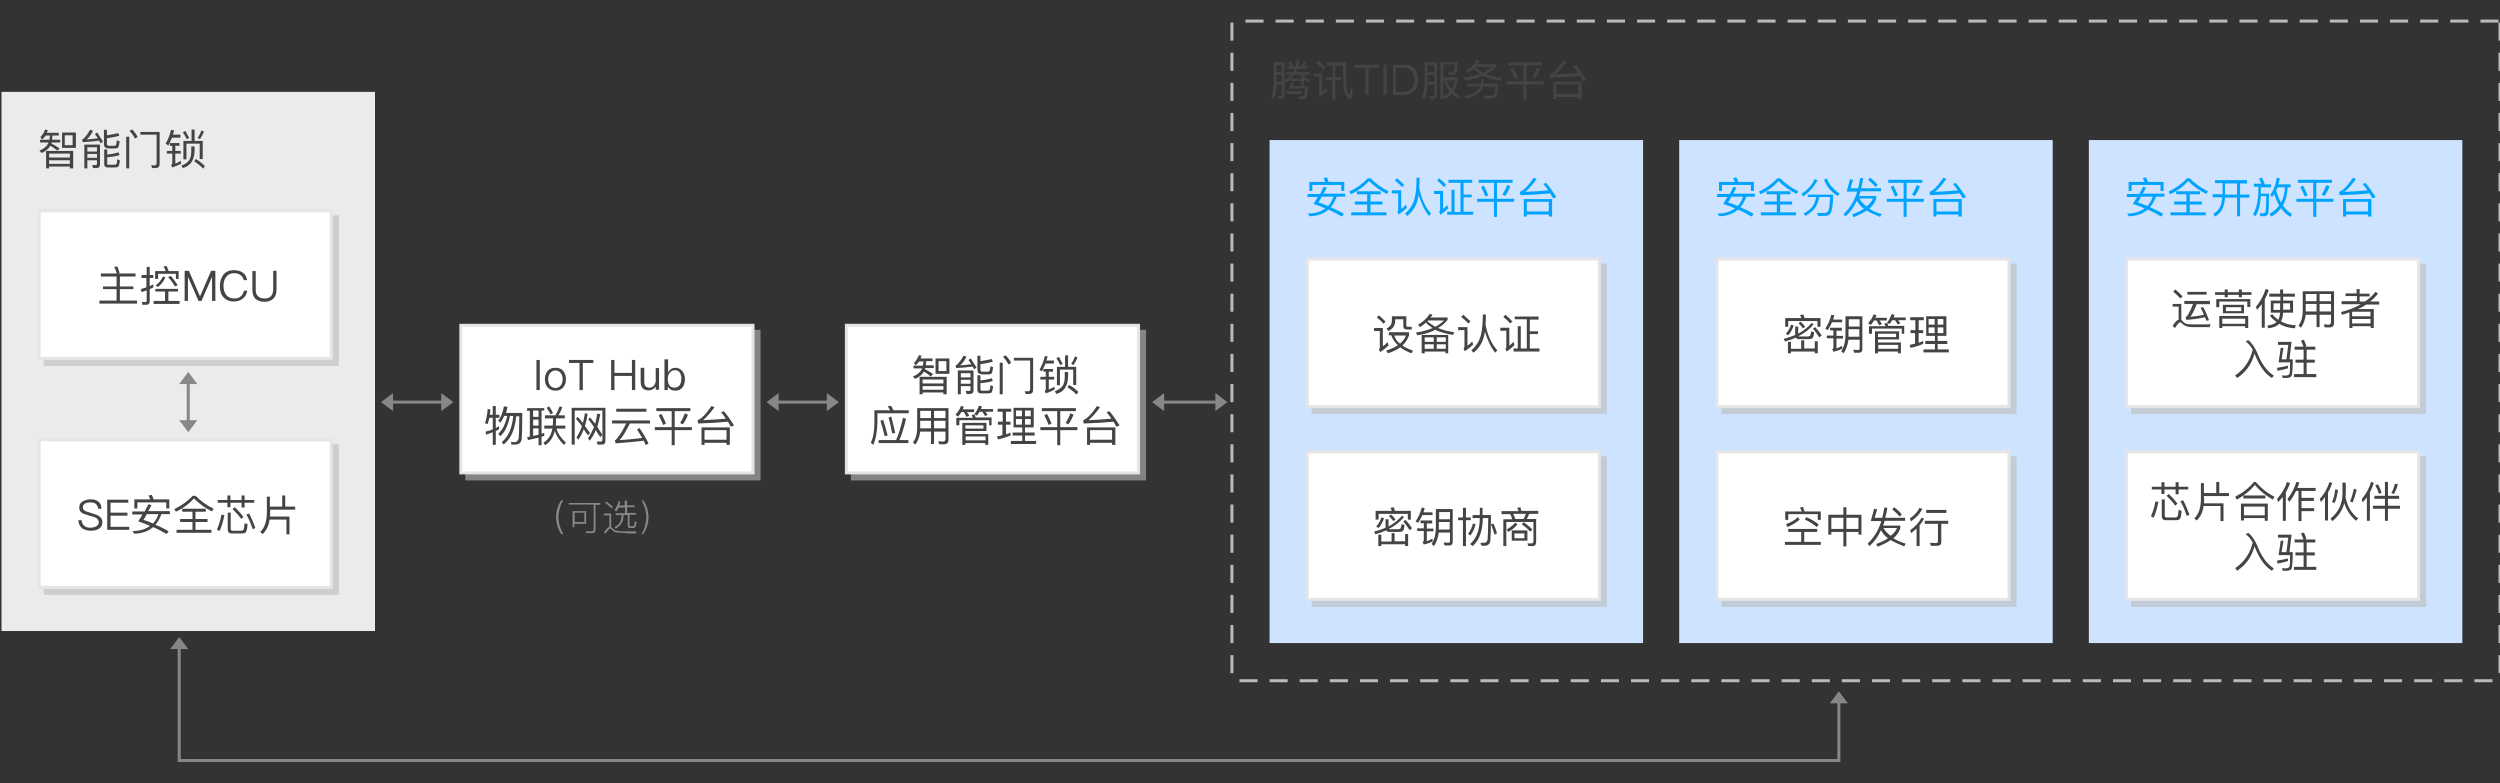 <?xml version="1.0" encoding="utf-8"?>
<!-- Generator: Adobe Illustrator 23.0.3, SVG Export Plug-In . SVG Version: 6.00 Build 0)  -->
<svg version="1.1" id="svgwrapper_svg" xmlns="http://www.w3.org/2000/svg" xmlns:xlink="http://www.w3.org/1999/xlink" x="0px"
	 y="0px" width="830px" height="260px" viewBox="0 0 830 260" style="enable-background:new 0 0 830 260;" xml:space="preserve">
<rect x="0" y="0" width="830" height="260" fill="#333333" stroke="none"/>
<path style="display:none;fill:none;stroke:#999999;" d="M720,47L530,91"/>
<g>
	<rect x="0.5" y="30.5" style="fill:#EAEBEC;" width="124" height="179"/>
	<rect x="421.5" y="46.5" style="fill:#CEE3FF;" width="124" height="167"/>
	<g>
		<g>
			<rect x="435.5" y="87.5" style="opacity:0.6;fill:#BBBBBB;enable-background:new    ;" width="98" height="50"/>
			<g>
				<rect x="434" y="86" style="fill:#FFFFFF;" width="97" height="49"/>
				<path style="fill:#E5E5E5;" d="M530.5,86.5v48h-96v-48H530.5 M531.5,85.5h-98v50h98V85.5L531.5,85.5z"/>
			</g>
		</g>
		<g>
			<g transform="translate(20 9)">
				<g style="enable-background:new    ;">
					<path style="fill:#444444;" d="M439.1,99.8v6.2c0.5-0.4,1.1-0.9,1.6-1.4l0.3,1.1c-0.9,0.8-1.8,1.6-2.8,2.2l-0.4-0.9
						c0.2-0.2,0.3-0.4,0.3-0.6v-5.5h-1.9v-1H439.1z M440,97.8l-0.7,0.7c-0.5-0.7-1.3-1.4-2.2-2.1l0.7-0.7
						C438.6,96.4,439.4,97.1,440,97.8z M447.8,101.4v0.9c-0.4,1.3-1.2,2.5-2.2,3.4c1,0.7,2.1,1.2,3.5,1.7l-0.5,0.9
						c-1.5-0.6-2.7-1.2-3.7-2c-1.1,0.8-2.5,1.5-4.1,2l-0.6-0.9c1.6-0.5,2.9-1.1,3.9-1.8c-1.1-1-1.8-2.1-2.2-3.3h-0.8v-1H447.8z
						 M446.9,96v3c0,0.3,0.2,0.5,0.5,0.5h1.3v0.9h-1.5c-0.9,0-1.3-0.4-1.3-1.2V97h-2.7v0.5c0,1.5-0.7,2.6-2.2,3.4l-0.7-0.8
						c1.2-0.6,1.8-1.5,1.8-2.6V96H446.9z M444.8,105.1c0.9-0.8,1.6-1.7,2-2.7h-3.9C443.2,103.4,443.8,104.3,444.8,105.1z"/>
					<path style="fill:#444444;" d="M455.6,95.5c-0.2,0.3-0.4,0.6-0.7,0.9h5.7v0.8c-0.9,1.1-1.9,2-3.2,2.7c1.5,0.6,3.3,1.1,5.4,1.4
						l-0.4,0.9c-2.3-0.4-4.3-0.9-5.9-1.7c-1.7,0.9-3.7,1.5-6,1.8l-0.4-0.9c2.1-0.3,3.9-0.8,5.5-1.5c-0.8-0.5-1.6-1.1-2.2-1.8
						c-0.6,0.6-1.3,1.1-2,1.5l-0.6-0.8c1.6-0.9,2.9-2.1,3.9-3.6L455.6,95.5z M460.9,108.3h-1v-0.6h-6.9v0.6h-1v-6.1h8.8V108.3z
						 M456,104.5V103h-3v1.5H456z M456,106.8v-1.5h-3v1.5H456z M456.5,99.5c1.1-0.6,2.1-1.3,2.9-2.1h-5.2l-0.3,0.3
						C454.7,98.3,455.5,98.9,456.5,99.5z M457,104.5h3V103h-3V104.5z M460,106.8v-1.5h-3v1.5H460z"/>
					<path style="fill:#444444;" d="M467.2,99.7v6.1c0.5-0.4,1.1-0.9,1.6-1.4l0.3,1c-0.9,0.8-1.8,1.6-2.8,2.2l-0.4-0.9
						c0.2-0.2,0.3-0.4,0.3-0.6v-5.5h-2.1v-1H467.2z M468.2,97.7l-0.7,0.7c-0.6-0.7-1.4-1.4-2.4-2.2l0.7-0.7
						C466.7,96.3,467.5,97,468.2,97.7z M473.3,95.5c0,1.2,0,2.3-0.1,3.3c0.7,3.6,2,6.4,3.9,8.5l-0.7,0.8c-1.5-1.9-2.6-4.3-3.4-7
						c-0.1,0.4-0.1,0.8-0.2,1.1c-0.5,2.4-1.7,4.4-3.6,5.9l-0.7-0.8c1.6-1.4,2.7-3.1,3.2-5.2c0.4-1.8,0.6-4,0.6-6.7H473.3z"/>
					<path style="fill:#444444;" d="M481.1,99.7v6.1c0.4-0.4,0.9-0.8,1.4-1.3l0.3,1.1c-0.8,0.8-1.7,1.5-2.6,2.1l-0.4-0.9
						c0.2-0.2,0.3-0.4,0.3-0.6v-5.4h-2v-1H481.1z M482.1,97.7l-0.7,0.7c-0.6-0.7-1.3-1.4-2.3-2.2l0.7-0.7
						C480.7,96.3,481.5,97,482.1,97.7z M482.9,97.1v-1h7.9v1h-2.9v3.9h2.7v0.9h-2.7v4.8h3.2v1h-8.6v-1h1.4v-7.4h1v7.4h2v-9.7H482.9z
						"/>
				</g>
			</g>
		</g>
	</g>
	<g>
		<polygon style="fill:#878787;" points="130.5,130.5 126.5,133.5 130.5,136.5 		"/>
		<polygon style="fill:#878787;" points="146.5,130.5 150.5,133.5 146.5,136.5 		"/>
		<line style="fill:none;stroke:#878787;stroke-miterlimit:10;" x1="148.5" y1="133.5" x2="128.5" y2="133.5"/>
	</g>
	<g>
		<polygon style="fill:#878787;" points="65.5,127.5 62.5,123.5 59.5,127.5 		"/>
		<polygon style="fill:#878787;" points="65.5,139.5 62.5,143.5 59.5,139.5 		"/>
		<line style="fill:none;stroke:#878787;stroke-miterlimit:10;" x1="62.5" y1="141.5" x2="62.5" y2="125.5"/>
	</g>
	<g>
		<polygon style="fill:#878787;" points="258.5,130.5 254.5,133.5 258.5,136.5 		"/>
		<polygon style="fill:#878787;" points="274.5,130.5 278.5,133.5 274.5,136.5 		"/>
		<line style="fill:none;stroke:#878787;stroke-miterlimit:10;" x1="276.5" y1="133.5" x2="256.5" y2="133.5"/>
	</g>
	<g>
		<path style="fill:#BABABA;" d="M829.5,6.5h-6v1h6V6.5L829.5,6.5z M819.5,6.5h-6v1h6V6.5L819.5,6.5z M809.5,6.5h-6v1h6V6.5
			L809.5,6.5z M799.5,6.5h-6v1h6V6.5L799.5,6.5z M789.5,6.5h-6v1h6V6.5L789.5,6.5z M779.5,6.5h-6v1h6V6.5L779.5,6.5z M769.5,6.5h-6
			v1h6V6.5L769.5,6.5z M759.5,6.5h-6v1h6V6.5L759.5,6.5z M749.5,6.5h-6v1h6V6.5L749.5,6.5z M739.5,6.5h-6v1h6V6.5L739.5,6.5z
			 M729.5,6.5h-6v1h6V6.5L729.5,6.5z M719.5,6.5h-6v1h6V6.5L719.5,6.5z M709.5,6.5h-6v1h6V6.5L709.5,6.5z M699.5,6.5h-6v1h6V6.5
			L699.5,6.5z M689.5,6.5h-6v1h6V6.5L689.5,6.5z M679.5,6.5h-6v1h6V6.5L679.5,6.5z M669.5,6.5h-6v1h6V6.5L669.5,6.5z M659.5,6.5h-6
			v1h6V6.5L659.5,6.5z M649.5,6.5h-6v1h6V6.5L649.5,6.5z M639.5,6.5h-6v1h6V6.5L639.5,6.5z M629.5,6.5h-6v1h6V6.5L629.5,6.5z
			 M619.5,6.5h-6v1h6V6.5L619.5,6.5z M609.5,6.5h-6v1h6V6.5L609.5,6.5z M599.5,6.5h-6v1h6V6.5L599.5,6.5z M589.5,6.5h-6v1h6V6.5
			L589.5,6.5z M579.5,6.5h-6v1h6V6.5L579.5,6.5z M569.5,6.5h-6v1h6V6.5L569.5,6.5z M559.5,6.5h-6v1h6V6.5L559.5,6.5z M549.5,6.5h-6
			v1h6V6.5L549.5,6.5z M539.5,6.5h-6v1h6V6.5L539.5,6.5z M529.5,6.5h-6v1h6V6.5L529.5,6.5z M519.5,6.5h-6v1h6V6.5L519.5,6.5z
			 M509.5,6.5h-6v1h6V6.5L509.5,6.5z M499.5,6.5h-6v1h6V6.5L499.5,6.5z M489.5,6.5h-6v1h6V6.5L489.5,6.5z M479.5,6.5h-6v1h6V6.5
			L479.5,6.5z M469.5,6.5h-6v1h6V6.5L469.5,6.5z M459.5,6.5h-6v1h6V6.5L459.5,6.5z M449.5,6.5h-6v1h6V6.5L449.5,6.5z M439.5,6.5h-6
			v1h6V6.5L439.5,6.5z M429.5,6.5h-6v1h6V6.5L429.5,6.5z M419.5,6.5h-6v1h6V6.5L419.5,6.5z M409.5,7.5h-1v6h1V7.5L409.5,7.5
			L409.5,7.5L409.5,7.5z M409.5,17.5h-1v6h1V17.5L409.5,17.5z M409.5,27.5h-1v6h1V27.5L409.5,27.5z M409.5,37.5h-1v6h1V37.5
			L409.5,37.5z M409.5,47.5h-1v6h1V47.5L409.5,47.5z M409.5,57.5h-1v6h1V57.5L409.5,57.5z M409.5,67.5h-1v6h1V67.5L409.5,67.5z
			 M409.5,77.5h-1v6h1V77.5L409.5,77.5z M409.5,87.5h-1v6h1V87.5L409.5,87.5z M409.5,97.5h-1v6h1V97.5L409.5,97.5z M409.5,107.5h-1
			v6h1V107.5L409.5,107.5z M409.5,117.5h-1v6h1V117.5L409.5,117.5z M409.5,127.5h-1v6h1V127.5L409.5,127.5z M409.5,137.5h-1v6h1
			V137.5L409.5,137.5z M409.5,147.5h-1v6h1V147.5L409.5,147.5z M409.5,157.5h-1v6h1V157.5L409.5,157.5z M409.5,167.5h-1v6h1V167.5
			L409.5,167.5z M409.5,177.5h-1v6h1V177.5L409.5,177.5z M409.5,187.5h-1v6h1V187.5L409.5,187.5z M409.5,197.5h-1v6h1V197.5
			L409.5,197.5z M409.5,207.5h-1v6h1V207.5L409.5,207.5z M409.5,217.5h-1v6h1V217.5L409.5,217.5z M417.5,225.5h-6v1h6V225.5
			L417.5,225.5z M427.5,225.5h-6v1h6V225.5L427.5,225.5z M437.5,225.5h-6v1h6V225.5L437.5,225.5z M447.5,225.5h-6v1h6V225.5
			L447.5,225.5z M457.5,225.5h-6v1h6V225.5L457.5,225.5z M467.5,225.5h-6v1h6V225.5L467.5,225.5z M477.5,225.5h-6v1h6V225.5
			L477.5,225.5z M487.5,225.5h-6v1h6V225.5L487.5,225.5z M497.5,225.5h-6v1h6V225.5L497.5,225.5z M507.5,225.5h-6v1h6V225.5
			L507.5,225.5z M517.5,225.5h-6v1h6V225.5L517.5,225.5z M527.5,225.5h-6v1h6V225.5L527.5,225.5z M537.5,225.5h-6v1h6V225.5
			L537.5,225.5z M547.5,225.5h-6v1h6V225.5L547.5,225.5z M557.5,225.5h-6v1h6V225.5L557.5,225.5z M567.5,225.5h-6v1h6V225.5
			L567.5,225.5z M577.5,225.5h-6v1h6V225.5L577.5,225.5z M587.5,225.5h-6v1h6V225.5L587.5,225.5z M597.5,225.5h-6v1h6V225.5
			L597.5,225.5z M607.5,225.5h-6v1h6V225.5L607.5,225.5z M617.5,225.5h-6v1h6V225.5L617.5,225.5z M627.5,225.5h-6v1h6V225.5
			L627.5,225.5z M637.5,225.5h-6v1h6V225.5L637.5,225.5z M647.5,225.5h-6v1h6V225.5L647.5,225.5z M657.5,225.5h-6v1h6V225.5
			L657.5,225.5z M667.5,225.5h-6v1h6V225.5L667.5,225.5z M677.5,225.5h-6v1h6V225.5L677.5,225.5z M687.5,225.5h-6v1h6V225.5
			L687.5,225.5z M697.5,225.5h-6v1h6V225.5L697.5,225.5z M707.5,225.5h-6v1h6V225.5L707.5,225.5z M717.5,225.5h-6v1h6V225.5
			L717.5,225.5z M727.5,225.5h-6v1h6V225.5L727.5,225.5z M737.5,225.5h-6v1h6V225.5L737.5,225.5z M747.5,225.5h-6v1h6V225.5
			L747.5,225.5z M757.5,225.5h-6v1h6V225.5L757.5,225.5z M767.5,225.5h-6v1h6V225.5L767.5,225.5z M777.5,225.5h-6v1h6V225.5
			L777.5,225.5z M787.5,225.5h-6v1h6V225.5L787.5,225.5z M797.5,225.5h-6v1h6V225.5L797.5,225.5z M807.5,225.5h-6v1h6V225.5
			L807.5,225.5z M817.5,225.5h-6v1h6V225.5L817.5,225.5z M827.5,225.5h-6v1h6V225.5L827.5,225.5z M830.5,217.5h-1v6h1V217.5
			L830.5,217.5z M830.5,207.5h-1v6h1V207.5L830.5,207.5z M830.5,197.5h-1v6h1V197.5L830.5,197.5z M830.5,187.5h-1v6h1V187.5
			L830.5,187.5z M830.5,177.5h-1v6h1V177.5L830.5,177.5z M830.5,167.5h-1v6h1V167.5L830.5,167.5z M830.5,157.5h-1v6h1V157.5
			L830.5,157.5z M830.5,147.5h-1v6h1V147.5L830.5,147.5z M830.5,137.5h-1v6h1V137.5L830.5,137.5z M830.5,127.5h-1v6h1V127.5
			L830.5,127.5z M830.5,117.5h-1v6h1V117.5L830.5,117.5z M830.5,107.5h-1v6h1V107.5L830.5,107.5z M830.5,97.5h-1v6h1V97.5
			L830.5,97.5z M830.5,87.5h-1v6h1V87.5L830.5,87.5z M830.5,77.5h-1v6h1V77.5L830.5,77.5z M830.5,67.5h-1v6h1V67.5L830.5,67.5z
			 M830.5,57.5h-1v6h1V57.5L830.5,57.5z M830.5,47.5h-1v6h1V47.5L830.5,47.5z M830.5,37.5h-1v6h1V37.5L830.5,37.5z M830.5,27.5h-1v6
			h1V27.5L830.5,27.5z M830.5,17.5h-1v6h1V17.5L830.5,17.5z M830.5,7.5h-1v6h1V7.5L830.5,7.5z"/>
	</g>
	<g>
		<g>
			<rect x="435.5" y="151.5" style="opacity:0.6;fill:#BBBBBB;enable-background:new    ;" width="98" height="50"/>
			<g>
				<rect x="434" y="150" style="fill:#FFFFFF;" width="97" height="49"/>
				<path style="fill:#E5E5E5;" d="M530.5,150.5v48h-96v-48H530.5 M531.5,149.5h-98v50h98V149.5L531.5,149.5z"/>
			</g>
		</g>
		<g>
			<g transform="translate(20 9)">
				<g style="enable-background:new    ;">
					<path style="fill:#444444;" d="M446.1,162.7c-1.3,1.6-3,2.9-5,3.9c0.1,0.1,0.2,0.1,0.4,0.1h2.7c0.3,0,0.6-0.1,0.7-0.2
						c0.2-0.2,0.3-0.7,0.4-1.5l1,0.3c-0.1,1.1-0.3,1.8-0.6,2c-0.3,0.2-0.7,0.3-1.2,0.3h-3.2c-0.5,0-0.9-0.2-1.1-0.5
						c-1.1,0.5-2.3,0.9-3.6,1.3l-0.4-0.9c1.4-0.4,2.7-0.8,3.8-1.3v-2.8h1v2.4c1.8-1,3.3-2.2,4.5-3.6L446.1,162.7z M448.4,163.5h-1
						v-1.9h-9.7v1.9h-1v-2.9h5.4c-0.2-0.4-0.3-0.7-0.5-1l1.1-0.2c0.2,0.3,0.3,0.8,0.4,1.2h5.3V163.5z M439.5,163
						c-0.4,1.3-1,2.4-1.8,3.3l-0.8-0.5c0.8-0.9,1.4-1.9,1.7-3L439.5,163z M443,168v2.7h3.5v-2.4h1v4h-1v-0.6h-7.9v0.6h-1v-3.8h1v2.3
						h3.4V168H443z M443.3,163.5l-0.7,0.5c-0.4-0.5-0.9-1.1-1.5-1.7l0.7-0.5C442.5,162.4,443,163,443.3,163.5z M448.8,166.4
						l-0.8,0.6c-0.6-0.9-1.3-1.9-2.1-2.9l0.7-0.5C447.6,164.6,448.3,165.6,448.8,166.4z"/>
					<path style="fill:#444444;" d="M453,159.7c-0.1,0.5-0.3,0.9-0.4,1.4h3v0.9h-3.4c-0.4,1-0.9,1.8-1.4,2.6l-0.8-0.5
						c0.9-1.4,1.6-2.9,2-4.6L453,159.7z M455.5,163.9v0.9h-1.8v1.7h2.2v0.9h-2.2v3.3c0.6-0.2,1.2-0.5,1.8-0.9l0.2,0.9
						c-0.9,0.5-1.8,0.8-3,1.1l-0.4-0.9c0.3-0.1,0.4-0.2,0.4-0.4v-3.2h-2.2v-0.9h2.2v-1.7h-1.1v-0.9H455.5z M456.1,172.3l-0.8-0.7
						c0.9-1.4,1.4-3.2,1.4-5.4V160h5.6v11c0,0.7-0.4,1.1-1.1,1.1h-1.6l-0.3-1c0.6,0,1.1,0.1,1.6,0.1c0.3,0,0.5-0.2,0.5-0.5v-2.9
						h-3.7C457.4,169.6,456.9,171.1,456.1,172.3z M457.7,166.1c0,0.3,0,0.5,0,0.7h3.6v-2.5h-3.6V166.1z M461.4,161h-3.6v2.4h3.6V161
						z"/>
					<path style="fill:#444444;" d="M465.7,162.8v-3.2h1v3.2h1.6v0.9h-1.6v8.6h-1v-8.6h-1.6v-0.9H465.7z M469.9,165
						c-0.4,1.7-1,2.9-1.8,3.8l-0.7-0.6c0.7-0.9,1.3-2,1.6-3.4L469.9,165z M472.2,159.6v2.4h2.8c0,4.5-0.1,7.3-0.2,8.4
						c-0.1,1.2-0.8,1.8-2,1.8c-0.2,0-0.6,0-1-0.1l-0.3-0.9c0.4,0,0.8,0,1.2,0c0.7,0,1.1-0.4,1.2-1.2c0.1-0.8,0.1-3.1,0.2-7h-1.8v0.2
						c-0.1,4.2-1.2,7.2-3.4,9.1l-0.8-0.7c2.1-1.8,3.1-4.6,3.2-8.4V163h-2.4v-1h2.4v-2.4H472.2z M477,168.1l-0.8,0.4
						c-0.4-1.3-0.8-2.4-1.2-3.4l0.8-0.3C476.3,165.8,476.7,166.9,477,168.1z"/>
					<path style="fill:#444444;" d="M485.1,160.6h5.6v1h-3c-0.3,0.6-0.5,1.2-0.8,1.7h3.1v7.6c0,0.9-0.4,1.4-1.2,1.4h-1.4l-0.3-0.9
						l1.4,0c0.4,0,0.6-0.3,0.6-0.7v-6.4h-9v8h-1v-8.9h3c-0.2-0.6-0.5-1.2-0.7-1.7h-2.9v-1h5.7c-0.2-0.4-0.3-0.8-0.5-1.1l1.1-0.2
						C484.8,159.7,484.9,160.1,485.1,160.6z M483.8,165.1c-0.8,1-1.8,1.8-3,2.5l-0.6-0.8c1.1-0.6,2.1-1.4,2.9-2.3L483.8,165.1z
						 M487.1,167.1v3.4h-5.2v-3.4H487.1z M485.8,163.3c0.3-0.6,0.6-1.1,0.8-1.7h-4.2c0.2,0.5,0.5,1.1,0.7,1.7H485.8z M486.1,168.1
						h-3.3v1.6h3.3V168.1z M488.8,166.8l-0.8,0.7c-0.7-0.8-1.6-1.6-2.8-2.5l0.7-0.6C487,165.2,488,166,488.8,166.8z"/>
				</g>
			</g>
		</g>
	</g>
	<g>
		<g transform="translate(20 9)">
			<g style="enable-background:new    ;">
				<path style="fill:#00A4FF;" d="M418.3,55.3c0.4-0.8,0.8-1.5,1.2-2.3l1,0.3c-0.4,0.7-0.7,1.4-1.1,2h7.2v1h-2.8
					c-0.6,1.5-1.2,2.6-2,3.5c1.4,0.6,2.9,1.3,4.4,2.2l-0.7,0.9c-1.5-0.9-3-1.7-4.5-2.3c-1.6,1.4-3.6,2.1-6.2,2.2l-0.6-0.9
					c2.4,0,4.3-0.6,5.8-1.7c-1.3-0.6-2.6-1.1-3.9-1.5c0.5-0.8,1-1.6,1.4-2.3h-3.4v-1H418.3z M426.3,54.4h-1v-2h-9.6v2h-1v-3h5.3
					c-0.2-0.5-0.4-0.9-0.6-1.3l1.1-0.2c0.2,0.4,0.4,0.9,0.6,1.5h5.2V54.4z M417.7,58.2c1.1,0.3,2.1,0.7,3.2,1.2
					c0.8-0.8,1.4-1.9,1.8-3.1h-3.9C418.5,57,418.1,57.7,417.7,58.2z"/>
				<path style="fill:#00A4FF;" d="M434.9,50.1c1.8,1.8,3.8,3.3,6.1,4.4l-0.5,0.9c-2.3-1.1-4.3-2.6-6-4.3c-1.5,1.7-3.5,3.2-6,4.4
					l-0.5-0.9c2.5-1.2,4.5-2.7,6.1-4.4H434.9z M438.4,54.5v1H435v2.4h4v1h-4v2.6h5.3v1h-11.7v-1h5.3v-2.6h-4.1v-1h4.1v-2.4h-3.4v-1
					H438.4z"/>
				<path style="fill:#00A4FF;" d="M445.2,54.3v6.1c0.5-0.4,1.1-0.9,1.6-1.4l0.3,1c-0.9,0.8-1.8,1.6-2.8,2.2l-0.4-0.9
					c0.2-0.2,0.3-0.4,0.3-0.6v-5.5h-2.1v-1H445.2z M446.2,52.4l-0.7,0.7c-0.6-0.7-1.4-1.4-2.4-2.2l0.7-0.7
					C444.7,50.9,445.5,51.6,446.2,52.4z M451.3,50.1c0,1.2,0,2.3-0.1,3.3c0.7,3.6,2,6.4,3.9,8.5l-0.7,0.8c-1.5-1.9-2.6-4.3-3.4-7
					c-0.1,0.4-0.1,0.8-0.2,1.1c-0.5,2.4-1.7,4.4-3.6,5.9l-0.7-0.8c1.6-1.4,2.7-3.1,3.2-5.2c0.4-1.8,0.6-4,0.6-6.7H451.3z"/>
				<path style="fill:#00A4FF;" d="M459.1,54.3v6.1c0.4-0.4,0.9-0.8,1.4-1.3l0.3,1.1c-0.8,0.8-1.7,1.5-2.6,2.1l-0.4-0.9
					c0.2-0.2,0.3-0.4,0.3-0.6v-5.4h-2v-1H459.1z M460.1,52.4l-0.7,0.7c-0.6-0.7-1.3-1.4-2.3-2.2l0.7-0.7
					C458.7,50.9,459.5,51.6,460.1,52.4z M460.9,51.7v-1h7.9v1h-2.9v3.9h2.7v0.9h-2.7v4.8h3.2v1h-8.6v-1h1.4V54h1v7.4h2v-9.7H460.9z"
					/>
				<path style="fill:#00A4FF;" d="M482.2,50.7v1H477V57h5.7v1H477v5h-1v-5h-5.6v-1h5.6v-5.3h-5.1v-1H482.2z M474.1,55.8l-0.9,0.5
					c-0.5-1.2-1-2.3-1.5-3.2l0.9-0.5C473.1,53.5,473.6,54.6,474.1,55.8z M481.4,52.9c-0.4,1.1-1,2.2-1.7,3.2l-0.9-0.5
					c0.7-1.1,1.2-2.2,1.6-3.2L481.4,52.9z"/>
				<path style="fill:#00A4FF;" d="M484.6,54.7c1.2-0.4,2.8-2,4.6-4.7l1,0.4c-1.3,1.8-2.5,3.2-3.8,4.3c2.7-0.1,5.2-0.3,7.6-0.5
					c-0.5-0.8-1.1-1.5-1.6-2.1l0.9-0.4c1.2,1.4,2.3,3,3.4,4.7l-1,0.5c-0.4-0.6-0.7-1.1-1-1.7c-3,0.3-6.2,0.5-9.9,0.6L484.6,54.7z
					 M495.2,62.9h-1v-0.7h-7.3v0.7h-1v-5.8h9.4V62.9z M494.2,61.2V58h-7.3v3.2H494.2z"/>
			</g>
		</g>
	</g>
	<g>
		<g>
			<rect x="14.5" y="71.5" style="opacity:0.6;fill:#BBBBBB;enable-background:new    ;" width="98" height="50"/>
			<g>
				<rect x="13" y="70" style="fill:#FFFFFF;" width="97" height="49"/>
				<path style="fill:#E5E5E5;" d="M109.5,70.5v48h-96v-48H109.5 M110.5,69.5h-98v50h98V69.5L110.5,69.5z"/>
			</g>
		</g>
		<g>
			<g transform="translate(20 9)">
				<g style="enable-background:new    ;">
					<path style="fill:#444444;" d="M13.5,82.8v-1h5.3c-0.2-0.7-0.5-1.5-0.9-2.1l1-0.3c0.4,0.8,0.6,1.5,0.8,2.2l-0.5,0.2H25v1h-5.2
						v3.3h4.5v0.9h-4.5v3.8h5.7v1H13v-1h5.7v-3.8h-4.5v-0.9h4.5v-3.3H13.5z"/>
					<path style="fill:#444444;" d="M27.3,92.2l-0.2-1c0.4,0,0.7,0.1,1.1,0.1c0.4,0,0.5-0.2,0.5-0.5v-3.4c-0.6,0.2-1.1,0.4-1.7,0.6
						l-0.3-1c0.7-0.2,1.3-0.4,1.9-0.6v-3.1H27v-1h1.7v-2.7h1v2.7h1.2v1h-1.2v2.7c0.4-0.2,0.8-0.4,1.2-0.6v1
						c-0.4,0.2-0.8,0.4-1.2,0.6V91c0,0.8-0.4,1.2-1.2,1.2H27.3z M31.6,87.8v-0.9h7.5v0.9h-3.2v3.1h3.7v1h-8.6v-1h3.8v-3.1H31.6z
						 M36,81h3.3v2.6h-0.9v-1.7h-5.9v1.7h-1V81H35c-0.2-0.6-0.5-1.1-0.7-1.5l1-0.2C35.5,79.8,35.8,80.4,36,81z M34.9,83.1
						c-0.6,1.4-1.5,2.5-2.5,3.2l-0.7-0.6c1.1-0.7,1.8-1.7,2.4-2.9L34.9,83.1z M39,85.7l-0.9,0.4c-0.7-1.1-1.4-2.2-2.3-3.1l0.9-0.4
						C37.6,83.6,38.3,84.6,39,85.7z"/>
					<path style="fill:#444444;" d="M42.7,80.9l3.7,8.5h0l3.7-8.5h1.4v10h-1.1v-8h0l-3.5,8h-1l-3.5-8h0v8h-1.1v-10H42.7z"/>
					<path style="fill:#444444;" d="M60.7,81.6c0.8,0.6,1.2,1.4,1.3,2.4h-1.1c-0.1-0.7-0.5-1.3-1.1-1.7c-0.5-0.4-1.2-0.6-2-0.6
						c-1.2,0-2.1,0.4-2.7,1.2c-0.6,0.8-0.9,1.8-0.9,3c0,1.2,0.3,2.2,0.9,3c0.6,0.8,1.5,1.2,2.7,1.2c0.8,0,1.5-0.2,2-0.6
						c0.6-0.4,1-1.1,1.2-2h1.1c-0.2,1.2-0.7,2.1-1.6,2.7c-0.8,0.6-1.7,0.9-2.8,0.9c-1.6,0-2.7-0.5-3.6-1.5c-0.8-0.9-1.1-2.1-1.1-3.6
						c0-1.5,0.4-2.7,1.1-3.7c0.8-1.1,2-1.6,3.6-1.6C59,80.7,59.9,81,60.7,81.6z"/>
					<path style="fill:#444444;" d="M64.9,80.9v6.2c0,1,0.2,1.7,0.7,2.2c0.5,0.5,1.2,0.8,2.2,0.8c1,0,1.7-0.3,2.2-0.8
						c0.4-0.5,0.7-1.2,0.7-2.2v-6.2h1.1v6.2c0,1.3-0.3,2.3-1,3c-0.7,0.7-1.7,1.1-3,1.1c-1.3,0-2.3-0.4-3-1c-0.7-0.7-1-1.7-1-3v-6.2
						H64.9z"/>
				</g>
			</g>
		</g>
	</g>
	<g>
		<g>
			<rect x="14.5" y="147.5" style="opacity:0.6;fill:#BBBBBB;enable-background:new    ;" width="98" height="50"/>
			<g>
				<rect x="13" y="146" style="fill:#FFFFFF;" width="97" height="49"/>
				<path style="fill:#E5E5E5;" d="M109.5,146.5v48h-96v-48H109.5 M110.5,145.5h-98v50h98V145.5L110.5,145.5z"/>
			</g>
		</g>
		<g>
			<g transform="translate(20 9)">
				<g style="enable-background:new    ;">
					<path style="fill:#444444;" d="M12.6,157.5c0.7,0.5,1.1,1.3,1.1,2.4h-1.1c-0.1-0.7-0.4-1.3-0.8-1.6c-0.4-0.4-1.1-0.5-1.9-0.5
						c-0.7,0-1.3,0.1-1.7,0.4c-0.5,0.3-0.7,0.7-0.7,1.3c0,0.5,0.3,0.9,0.9,1.2c0.3,0.1,0.9,0.3,1.8,0.6c1.3,0.4,2.2,0.7,2.6,1
						c0.8,0.5,1.2,1.2,1.2,2.1c0,0.9-0.4,1.6-1.1,2.1c-0.7,0.5-1.6,0.7-2.8,0.7c-1.2,0-2.1-0.3-2.8-0.8c-0.8-0.6-1.2-1.5-1.3-2.7
						h1.1c0.1,0.9,0.4,1.5,0.9,1.9c0.5,0.4,1.1,0.6,2,0.6c0.8,0,1.5-0.2,2-0.5c0.5-0.3,0.8-0.7,0.8-1.3c0-0.6-0.3-1.1-1-1.5
						c-0.3-0.2-1-0.4-2.1-0.7c-1.2-0.4-2-0.6-2.3-0.8c-0.8-0.4-1.1-1.1-1.1-1.9c0-0.9,0.4-1.6,1.1-2c0.7-0.4,1.5-0.7,2.5-0.7
						C11.1,156.7,12,157,12.6,157.5z"/>
					<path style="fill:#444444;" d="M22.6,156.9v1h-5.9v3.3h5.6v1h-5.6v3.7h6.2v1h-7.3v-10H22.6z"/>
					<path style="fill:#444444;" d="M28.1,160.7c0.4-0.8,0.8-1.5,1.2-2.3l1,0.3c-0.4,0.7-0.7,1.4-1.1,2h7.2v1h-2.8
						c-0.6,1.5-1.2,2.6-2,3.5c1.4,0.6,2.9,1.3,4.4,2.2l-0.7,0.9c-1.5-0.9-3-1.7-4.5-2.3c-1.6,1.4-3.6,2.1-6.2,2.2l-0.6-0.9
						c2.4,0,4.3-0.6,5.8-1.7c-1.3-0.6-2.6-1.1-3.9-1.5c0.5-0.8,1-1.6,1.4-2.3h-3.4v-1H28.1z M36.2,159.8h-1v-2h-9.6v2h-1v-3h5.3
						c-0.2-0.5-0.4-0.9-0.6-1.3l1.1-0.2c0.2,0.4,0.4,0.9,0.6,1.5h5.2V159.8z M27.6,163.6c1.1,0.3,2.1,0.7,3.2,1.2
						c0.8-0.8,1.4-1.9,1.8-3.1h-3.9C28.4,162.4,28,163.1,27.6,163.6z"/>
					<path style="fill:#444444;" d="M44.8,155.5c1.8,1.8,3.8,3.3,6.1,4.4l-0.5,0.9c-2.3-1.1-4.3-2.6-6-4.3c-1.5,1.7-3.5,3.2-6,4.4
						l-0.5-0.9c2.5-1.2,4.5-2.7,6.1-4.4H44.8z M48.3,159.9v1h-3.4v2.4h4v1h-4v2.6h5.3v1H38.6v-1h5.3v-2.6h-4.1v-1h4.1v-2.4h-3.4v-1
						H48.3z"/>
					<path style="fill:#444444;" d="M54.5,162c-0.4,2-0.9,3.8-1.6,5.3l-0.9-0.5c0.7-1.5,1.2-3.1,1.5-4.9L54.5,162z M56.5,155.5v1.5
						h3.7v-1.5h1v1.5h3.2v0.9h-3.2v1.6h-1v-1.6h-3.7v1.5h-1v-1.5h-3.2V157h3.2v-1.5H56.5z M56.9,168.1c-0.9,0-1.3-0.5-1.3-1.4v-5.5
						h1v5.3c0,0.4,0.2,0.7,0.6,0.7h2.9c0.3,0,0.6-0.1,0.7-0.3c0.2-0.3,0.3-1,0.4-2.2l1,0.3c-0.1,1.5-0.3,2.4-0.6,2.7
						c-0.3,0.3-0.7,0.4-1.2,0.4H56.9z M60.8,162.6l-0.7,0.7c-0.7-1-1.7-2.1-2.9-3.3l0.7-0.6C59,160.4,60,161.5,60.8,162.6z
						 M64.8,166.3l-0.9,0.4c-0.6-1.8-1.3-3.5-2.1-4.9l0.9-0.3C63.5,163,64.2,164.6,64.8,166.3z"/>
					<path style="fill:#444444;" d="M69.7,161c0,0.5,0,1-0.1,1.5h6.5v5.9h-1v-4.9h-5.6c-0.3,2.1-1.1,3.7-2.3,4.8l-0.8-0.7
						c1.5-1.4,2.2-3.6,2.2-6.6v-5.1h1v3.3h4.1v-3.7h1v3.7H78v1h-8.3V161z"/>
				</g>
			</g>
		</g>
	</g>
	<g>
		<g>
			<rect x="154.5" y="109.5" style="opacity:0.6;fill:#BBBBBB;enable-background:new    ;" width="98" height="50"/>
			<g>
				<rect x="153" y="108" style="fill:#FFFFFF;" width="97" height="49"/>
				<path style="fill:#E5E5E5;" d="M249.5,108.5v48h-96v-48H249.5 M250.5,107.5h-98v50h98V107.5L250.5,107.5z"/>
			</g>
		</g>
		<g>
			<g transform="translate(20 9)">
				<g style="enable-background:new    ;">
					<path style="fill:#444444;" d="M159.2,110.5v10h-1.1v-10H159.2z"/>
					<path style="fill:#444444;" d="M167,114.2c0.6,0.7,0.9,1.6,0.9,2.7c0,1.1-0.3,2-0.9,2.7c-0.7,0.8-1.5,1.1-2.6,1.1
						c-1.1,0-1.9-0.4-2.6-1.1c-0.6-0.7-0.9-1.6-0.9-2.7c0-1.1,0.3-2,0.9-2.7c0.6-0.8,1.5-1.1,2.6-1.1
						C165.5,113.1,166.4,113.4,167,114.2z M162.6,114.9c-0.4,0.5-0.6,1.2-0.6,2c0,0.8,0.2,1.5,0.6,2c0.4,0.6,1,0.9,1.8,0.9
						c0.8,0,1.4-0.3,1.8-0.9c0.4-0.5,0.6-1.2,0.6-2c0-0.8-0.2-1.5-0.6-2c-0.4-0.6-1.1-0.9-1.8-0.9
						C163.7,114,163.1,114.3,162.6,114.9z"/>
					<path style="fill:#444444;" d="M177,110.5v1h-3.5v9h-1.1v-9h-3.5v-1H177z"/>
					<path style="fill:#444444;" d="M184,110.5v4.3h5.8v-4.3h1.1v10h-1.1v-4.7H184v4.7h-1.1v-10H184z"/>
					<path style="fill:#444444;" d="M193.9,113.3v4.4c0,0.7,0.1,1.2,0.4,1.5c0.3,0.3,0.8,0.5,1.4,0.5c0.5,0,0.9-0.2,1.3-0.6
						c0.4-0.4,0.6-0.9,0.7-1.5v-4.4h1.1v7.2h-1.1v-1.1c-0.6,0.9-1.4,1.3-2.4,1.3c-1.8,0-2.6-1-2.6-3v-4.5H193.9z"/>
					<path style="fill:#444444;" d="M201.8,110.3v4.3c0.6-1,1.4-1.5,2.4-1.5c1,0,1.8,0.4,2.4,1.2c0.5,0.7,0.8,1.6,0.8,2.6
						c0,1.1-0.3,2-0.8,2.7c-0.6,0.8-1.4,1.1-2.5,1.1c-1.1,0-1.9-0.5-2.4-1.4v1.2h-1.1v-10.2H201.8z M202.3,114.8
						c-0.4,0.5-0.6,1.2-0.6,2v0.1c0,0.8,0.2,1.5,0.5,2c0.4,0.6,1,0.8,1.7,0.8c0.8,0,1.4-0.3,1.8-0.9c0.3-0.5,0.5-1.2,0.5-2.1
						c0-0.9-0.2-1.5-0.5-2c-0.4-0.6-1-0.8-1.8-0.8C203.3,114,202.7,114.2,202.3,114.8z"/>
					<path style="fill:#444444;" d="M141.9,131.8l-0.9-0.3c0.5-1.5,0.8-3,0.9-4.7l0.9,0.1c0,0.6-0.1,1.2-0.2,1.8h1v-2.9h1v2.9h1.2v1
						h-1.2v3.4c0.4-0.2,0.8-0.4,1.1-0.6v1c-0.4,0.2-0.7,0.4-1.1,0.6v4.6h-1v-4.2c-0.7,0.3-1.4,0.5-2.2,0.8l-0.2-1
						c0.8-0.2,1.7-0.4,2.4-0.8v-3.8h-1.1C142.3,130.5,142.1,131.1,141.9,131.8z M148.5,126.1c-0.2,0.7-0.3,1.4-0.5,2h5.4
						c0,4.7-0.1,7.6-0.2,8.7c-0.2,1.2-0.9,1.8-2.3,1.8c-0.2,0-0.5,0-1.1,0l-0.2-0.9c0.4,0,0.8,0.1,1.1,0.1c0.9,0,1.3-0.4,1.5-1.3
						c0.1-0.8,0.2-3.2,0.2-7.3h-1c-0.3,2.3-0.7,4.2-1.3,5.5c-0.6,1.5-1.6,2.8-2.9,3.9l-0.6-0.8c1.2-1.1,2-2.2,2.6-3.5
						c0.5-1.3,1-3,1.2-5.2h-1.1c-0.6,3.1-1.6,5.3-3.2,6.7l-0.7-0.8c1.4-1.2,2.4-3.2,3-5.9h-1c-0.4,0.9-0.8,1.6-1.3,2.2l-0.7-0.6
						c0.9-1.1,1.5-2.7,1.9-4.8L148.5,126.1z"/>
					<path style="fill:#444444;" d="M160.7,126.4v0.9h-0.9v7.7c0.3-0.1,0.6-0.2,0.9-0.3v1c-0.3,0.1-0.6,0.2-0.9,0.3v2.8h-1v-2.5
						c-1.1,0.3-2.3,0.5-3.5,0.8l-0.3-1l0.9-0.1v-8.6h-0.9v-0.9H160.7z M158.8,129.4v-2.1H157v2.1H158.8z M158.8,132.3v-2H157v2
						H158.8z M158.8,135.3v-2.1H157v2.5C157.6,135.6,158.2,135.5,158.8,135.3z M164.4,128.9c0.5-0.9,1-1.9,1.4-3l0.9,0.3
						c-0.4,1.1-0.8,1.9-1.3,2.7h2.1v1h-2.9v0.4c0,0.7,0,1.4-0.1,2h3.2v1h-2.9c0.3,1.5,1.4,3.1,3.1,4.7l-0.7,0.7
						c-1.6-1.6-2.6-3.2-3-4.7c-0.5,2.2-1.6,3.8-3.2,4.8l-0.6-0.8c1.6-1,2.6-2.5,3-4.7h-2.7v-1h2.8c0.1-0.6,0.1-1.1,0.1-1.8v-0.6
						h-2.7v-1H164.4z M163.6,128.1l-0.8,0.5c-0.3-0.7-0.8-1.4-1.3-2.2l0.8-0.5C162.9,126.8,163.3,127.5,163.6,128.1z"/>
					<path style="fill:#444444;" d="M178.4,138.6l-0.3-1l1.3,0c0.4,0,0.6-0.2,0.6-0.6v-9.7h-9.2v11.3h-1v-12.2h11.2v10.9
						c0,0.9-0.4,1.3-1.2,1.3H178.4z M173.8,133.5c-0.5,1.4-1.1,2.5-1.8,3.5l-0.6-0.8c0.7-1,1.3-2.3,1.8-3.7c-0.7-0.9-1.3-1.7-2-2.5
						l0.6-0.6c0.5,0.5,1.1,1.2,1.7,2c0.3-1,0.5-2,0.7-3.2l0.9,0.2c-0.2,1.4-0.5,2.8-0.9,4c0.5,0.7,1.1,1.5,1.7,2.4l-0.7,0.7
						C174.6,134.8,174.2,134.1,173.8,133.5z M177.8,133.8c-0.6,1.4-1.2,2.5-2,3.5l-0.6-0.8c0.8-1.1,1.4-2.3,2-3.7
						c-0.6-1-1.3-1.8-1.9-2.6l0.6-0.6c0.5,0.6,1.1,1.3,1.7,2.1c0.3-1.1,0.5-2.2,0.7-3.4l1,0.2c-0.3,1.6-0.6,3-1,4.2
						c0.5,0.8,1.1,1.7,1.7,2.7l-0.7,0.7C178.7,135.3,178.2,134.6,177.8,133.8z"/>
					<path style="fill:#444444;" d="M195.8,130.6v1h-6.7c-1.3,2.6-2.4,4.5-3.4,5.5c2.5-0.1,5-0.4,7.5-0.7c-0.5-0.9-1.1-1.8-1.7-2.8
						l0.8-0.5c1.3,1.9,2.3,3.6,3,5.1l-0.9,0.6c-0.2-0.5-0.5-1-0.7-1.5c-2.8,0.4-5.9,0.6-9.3,0.9l-0.3-1c0.1,0,0.2-0.1,0.2-0.1
						c0.9-0.7,2.1-2.5,3.6-5.5h-4.7v-1H195.8z M194.6,126.7v1h-10v-1H194.6z"/>
					<path style="fill:#444444;" d="M209.2,126.5v1H204v5.3h5.7v1H204v5h-1v-5h-5.6v-1h5.6v-5.3h-5.1v-1H209.2z M201.1,131.6
						l-0.9,0.5c-0.5-1.2-1-2.3-1.5-3.2l0.9-0.5C200.1,129.3,200.6,130.4,201.1,131.6z M208.4,128.7c-0.4,1.1-1,2.2-1.7,3.2l-0.9-0.5
						c0.7-1.1,1.2-2.2,1.6-3.2L208.4,128.7z"/>
					<path style="fill:#444444;" d="M211.6,130.5c1.2-0.4,2.8-2,4.6-4.7l1,0.4c-1.3,1.8-2.5,3.2-3.8,4.3c2.7-0.1,5.2-0.3,7.6-0.5
						c-0.5-0.8-1.1-1.5-1.6-2.1l0.9-0.4c1.2,1.4,2.3,3,3.4,4.7l-1,0.5c-0.4-0.6-0.7-1.1-1-1.7c-3,0.3-6.2,0.5-9.9,0.6L211.6,130.5z
						 M222.2,138.7h-1V138h-7.3v0.7h-1v-5.8h9.4V138.7z M221.2,137v-3.2h-7.3v3.2H221.2z"/>
				</g>
			</g>
		</g>
	</g>
	<g>
		<g>
			<rect x="282.5" y="109.5" style="opacity:0.6;fill:#BBBBBB;enable-background:new    ;" width="98" height="50"/>
			<g>
				<rect x="281" y="108" style="fill:#FFFFFF;" width="97" height="49"/>
				<path style="fill:#E5E5E5;" d="M377.5,108.5v48h-96v-48H377.5 M378.5,107.5h-98v50h98V107.5L378.5,107.5z"/>
			</g>
		</g>
		<g>
			<g transform="translate(20 9)">
				<g style="enable-background:new    ;">
					<path style="fill:#444444;" d="M284,112.3l-0.6-0.8c0.7-0.6,1.2-1.5,1.7-2.6l0.9,0.2c-0.1,0.3-0.3,0.6-0.4,0.9h4v0.9h-2.1
						c0,0.5-0.1,0.9-0.1,1.4h2.6v0.9h-2.8c0,0.1-0.1,0.3-0.1,0.4c1.1,0.5,2,1.1,2.7,1.6L289,116c-0.6-0.5-1.3-1.1-2.3-1.6
						c-0.6,1-1.5,1.8-2.9,2.4l-0.7-0.8c1.5-0.6,2.4-1.4,2.9-2.4l0.1-0.3h-2.8v-0.9h3.1c0.1-0.4,0.1-0.9,0.2-1.4h-1.4
						C284.8,111.5,284.4,111.9,284,112.3z M294.2,121.9h-1v-0.6h-6.9v0.6h-1v-5.8h9V121.9z M293.2,118.3V117h-6.9v1.3H293.2z
						 M293.2,120.4v-1.2h-6.9v1.2H293.2z M295.2,110v5.1h-4.6V110H295.2z M294.2,110.9h-2.6v3.3h2.6V110.9z"/>
					<path style="fill:#444444;" d="M304.2,113l-0.8,0.6c-0.2-0.3-0.3-0.6-0.5-0.9c-1.5,0.2-3.3,0.4-5.4,0.5l-0.3-0.8
						c0.2-0.1,0.3-0.2,0.5-0.3c0.9-0.9,1.6-1.9,2.2-3l1,0.3c-0.6,1.2-1.3,2.2-2.1,2.9c1.2-0.1,2.4-0.2,3.7-0.4
						c-0.3-0.4-0.6-0.9-1-1.4l0.8-0.5C303,111.2,303.7,112.2,304.2,113z M299,121.9h-1V114h5.2v6.6c0,0.8-0.4,1.2-1.2,1.2h-1.1
						l-0.3-1l1.1,0c0.4,0,0.5-0.2,0.5-0.5v-1.1H299V121.9z M302.2,114.9H299v1.4h3.2V114.9z M299,118.4h3.2v-1.3H299V118.4z
						 M305.8,115.2c-0.9,0-1.3-0.5-1.3-1.4v-4.7h1v1.8c1.5-0.2,2.8-0.5,3.8-0.7l0.3,0.9c-1.2,0.3-2.5,0.6-4.1,0.8v1.8
						c0,0.4,0.2,0.7,0.6,0.7h1.8c0.3,0,0.5-0.1,0.6-0.2c0.1-0.2,0.2-0.7,0.3-1.6l0.9,0.3c-0.1,1.1-0.3,1.8-0.5,2.1
						c-0.2,0.2-0.6,0.3-1.1,0.3H305.8z M305.5,120.3c0,0.3,0.2,0.4,0.5,0.4h1.9c0.3,0,0.5-0.1,0.6-0.2c0.2-0.2,0.3-0.7,0.3-1.6
						l0.9,0.3c-0.1,1.1-0.3,1.8-0.5,2.1c-0.2,0.2-0.6,0.3-1.1,0.3h-2.4c-0.8,0-1.2-0.4-1.2-1.1v-4.9h1v1.7c1.4-0.1,2.6-0.4,3.8-0.7
						l0.3,0.9c-1.3,0.4-2.6,0.6-4.1,0.7V120.3z"/>
					<path style="fill:#444444;" d="M312.9,111.4v10.5h-1v-10.5H312.9z M315.7,111.5l-0.9,0.5c-0.5-1-1.1-1.8-1.8-2.6l0.9-0.4
						C314.6,109.7,315.2,110.5,315.7,111.5z M320.5,121.8l-0.3-0.9l1.2,0c0.4,0,0.6-0.3,0.6-0.8v-9.4h-5.4v-0.9h6.4v10.6
						c0,1-0.5,1.4-1.4,1.4H320.5z"/>
					<path style="fill:#444444;" d="M327.8,109.3c-0.1,0.5-0.2,0.9-0.4,1.4h2.5v1h-2.8c-0.4,1-0.8,1.8-1.2,2.6l-0.8-0.5
						c0.8-1.4,1.4-2.9,1.8-4.6L327.8,109.3z M329.6,113.5v0.9h-1.4v1.7h1.8v0.9h-1.8v3.3c0.6-0.2,1.2-0.5,1.8-0.9l0.2,0.9
						c-0.9,0.5-1.8,0.9-3,1.3l-0.4-0.9c0.3-0.1,0.4-0.3,0.4-0.5V117h-1.8v-0.9h1.8v-1.7h-0.8v-0.9H329.6z M334.6,114.5v1.5
						c0,1.6-0.4,2.8-1,3.8c-0.6,0.9-1.5,1.6-2.9,2l-0.5-0.9c1.3-0.5,2.1-1.1,2.6-1.8c0.5-0.8,0.7-1.8,0.7-3.1v-1.5H334.6z
						 M332.8,111.8l-0.8,0.4c-0.4-0.9-0.9-1.7-1.3-2.3l0.9-0.4C331.9,110.2,332.4,111,332.8,111.8z M334.6,109v3.8h2.7v6h-1v-5.1
						h-4.4v5.2h-1v-6.1h2.7V109H334.6z M338,121.1l-0.6,0.9c-1-1-2-1.8-3-2.4l0.5-0.8C336.1,119.4,337.1,120.2,338,121.1z
						 M337.7,109.7c-0.3,0.9-0.8,1.7-1.3,2.5l-0.8-0.4c0.6-0.8,1-1.7,1.3-2.5L337.7,109.7z"/>
					<path style="fill:#444444;" d="M276.6,127.2h5.1v1h-10.4v3.1c-0.1,3.1-0.5,5.5-1.4,7.4l-0.8-0.7c0.8-1.6,1.2-3.8,1.2-6.7v-4.1
						h5.2c-0.2-0.4-0.5-0.9-0.8-1.3l1.1-0.2C276.1,126.2,276.4,126.7,276.6,127.2z M277.5,137.1c0.9-2,1.6-4.4,2.3-7.4l1,0.3
						c-0.6,2.7-1.3,5-2.2,7.1h3v1h-9.9v-1H277.5z M274.7,135.6l-1,0.2c-0.4-1.8-0.9-3.5-1.4-5.1l0.9-0.3
						C273.7,131.9,274.2,133.6,274.7,135.6z M277.2,134.7l-1,0.2c-0.3-1.8-0.7-3.6-1.2-5.3l0.9-0.3
						C276.3,131,276.8,132.7,277.2,134.7z"/>
					<path style="fill:#444444;" d="M283.9,138.6l-0.8-0.7c0.9-1.2,1.4-2.8,1.4-4.7v-6.7h10.4v10.5c0,1-0.5,1.5-1.5,1.5h-1.6l-0.3-1
						c0.6,0,1.1,0.1,1.6,0.1c0.5,0,0.8-0.3,0.8-0.9v-2.4h-3.8v4.1h-1v-4.1h-3.6C285.3,135.9,284.8,137.4,283.9,138.6z M285.5,127.4
						v2.4h3.6v-2.4H285.5z M285.5,133.2h3.6v-2.5h-3.6V133.2z M293.9,127.4h-3.8v2.4h3.8V127.4z M293.9,130.7h-3.8v2.5h3.8V130.7z"
						/>
					<path style="fill:#444444;" d="M298.1,129.3l-0.9-0.6c0.8-0.9,1.5-1.8,1.8-2.9l1,0.2c-0.1,0.3-0.2,0.6-0.4,0.9h3.8v0.9h-2.4
						c0.3,0.4,0.6,0.8,0.8,1.2l-0.9,0.4c-0.3-0.5-0.6-1.1-0.9-1.6h-0.8C298.9,128.3,298.5,128.8,298.1,129.3z M309.4,132.2h-1v-1.7
						h-9.9v1.7h-1v-2.5h5.5c-0.1-0.3-0.3-0.6-0.4-0.9l1-0.2l-0.1-0.1c0.7-0.8,1.1-1.8,1.5-2.8l1,0.2c-0.1,0.3-0.2,0.6-0.3,0.9h4v0.9
						h-2.5c0.3,0.4,0.5,0.8,0.7,1.1l-0.9,0.3c-0.3-0.5-0.5-1-0.9-1.4h-0.9c-0.3,0.5-0.5,0.9-0.9,1.3l-0.8-0.5
						c0.2,0.3,0.3,0.7,0.4,1.1h5.3V132.2z M307.5,134.1h-7v1h7.6v3.6h-1v-0.6h-6.6v0.6h-1v-7.3h8V134.1z M306.5,133.3v-1.1h-6v1.1
						H306.5z M307.2,137.2v-1.3h-6.6v1.3H307.2z"/>
					<path style="fill:#444444;" d="M312.9,131v-3.3h-1.7v-1h4.5v1h-1.7v3.3h1.5v1h-1.5v3.2c0.5-0.2,1-0.4,1.5-0.6v1
						c-1.3,0.5-2.7,1-4.2,1.3l-0.3-1c0.6-0.1,1.2-0.3,1.8-0.4V132h-1.5v-1H312.9z M323.2,126.4v6.5h-2.9v1.7h3.2v1h-3.2v1.8h3.7v1
						h-8.4v-1h3.8v-1.8h-3.2v-1h3.2v-1.7h-2.9v-6.5H323.2z M319.3,129.2v-1.9h-2v1.9H319.3z M319.3,130.1h-2v1.9h2V130.1z
						 M320.3,129.2h1.9v-1.9h-1.9V129.2z M322.2,130.1h-1.9v1.9h1.9V130.1z"/>
					<path style="fill:#444444;" d="M337.2,126.5v1H332v5.3h5.7v1H332v5h-1v-5h-5.6v-1h5.6v-5.3h-5.1v-1H337.2z M329.1,131.6
						l-0.9,0.5c-0.5-1.2-1-2.3-1.5-3.2l0.9-0.5C328.1,129.3,328.6,130.4,329.1,131.6z M336.4,128.7c-0.4,1.1-1,2.2-1.7,3.2l-0.9-0.5
						c0.7-1.1,1.2-2.2,1.6-3.2L336.4,128.7z"/>
					<path style="fill:#444444;" d="M339.6,130.5c1.2-0.4,2.8-2,4.6-4.7l1,0.4c-1.3,1.8-2.5,3.2-3.8,4.3c2.7-0.1,5.2-0.3,7.6-0.5
						c-0.5-0.8-1.1-1.5-1.6-2.1l0.9-0.4c1.2,1.4,2.3,3,3.4,4.7l-1,0.5c-0.4-0.6-0.7-1.1-1-1.7c-3,0.3-6.2,0.5-9.9,0.6L339.6,130.5z
						 M350.2,138.7h-1V138h-7.3v0.7h-1v-5.8h9.4V138.7z M349.2,137v-3.2h-7.3v3.2H349.2z"/>
				</g>
			</g>
		</g>
	</g>
	<g>
		<g transform="translate(20 9)">
			<g style="enable-background:new    ;">
				<path style="fill:#444444;" d="M-6,37.3l-0.6-0.8C-6,35.9-5.4,35.1-5,34l0.9,0.2c-0.1,0.3-0.3,0.6-0.4,0.9h4V36h-2.1
					c0,0.5-0.1,0.9-0.1,1.4H0v0.9h-2.8c0,0.1-0.1,0.3-0.1,0.4c1.1,0.5,2,1.1,2.7,1.6L-1,41c-0.6-0.5-1.3-1.1-2.3-1.6
					c-0.6,1-1.5,1.8-2.9,2.4L-6.9,41c1.5-0.6,2.4-1.4,2.9-2.4l0.1-0.3h-2.8v-0.9h3.1c0.1-0.4,0.1-0.9,0.2-1.4h-1.4
					C-5.2,36.5-5.6,36.9-6,37.3z M4.2,46.9h-1v-0.6h-6.9v0.6h-1v-5.8h9V46.9z M3.2,43.3V42h-6.9v1.3H3.2z M3.2,45.4v-1.2h-6.9v1.2
					H3.2z M5.2,35v5.1H0.6V35H5.2z M4.2,35.9H1.5v3.3h2.6V35.9z"/>
				<path style="fill:#444444;" d="M14.2,38l-0.8,0.6c-0.2-0.3-0.3-0.6-0.5-0.9c-1.5,0.2-3.3,0.4-5.4,0.5l-0.3-0.8
					c0.2-0.1,0.3-0.2,0.5-0.3c0.9-0.9,1.6-1.9,2.2-3l1,0.3c-0.6,1.2-1.3,2.2-2.1,2.9c1.2-0.1,2.4-0.2,3.7-0.4
					c-0.3-0.4-0.6-0.9-1-1.4l0.8-0.5C13,36.2,13.7,37.2,14.2,38z M9,46.9H8V39h5.2v6.6c0,0.8-0.4,1.2-1.2,1.2h-1.1l-0.3-1l1.1,0
					c0.4,0,0.5-0.2,0.5-0.5v-1.1H9V46.9z M12.2,39.9H9v1.4h3.2V39.9z M9,43.4h3.2v-1.3H9V43.4z M15.8,40.2c-0.9,0-1.3-0.5-1.3-1.4
					v-4.7h1v1.8c1.5-0.2,2.8-0.5,3.8-0.7l0.3,0.9c-1.2,0.3-2.5,0.6-4.1,0.8v1.8c0,0.4,0.2,0.7,0.6,0.7h1.8c0.3,0,0.5-0.1,0.6-0.2
					c0.1-0.2,0.2-0.7,0.3-1.6l0.9,0.3c-0.1,1.1-0.3,1.8-0.5,2.1c-0.2,0.2-0.6,0.3-1.1,0.3H15.8z M15.5,45.3c0,0.3,0.2,0.4,0.5,0.4
					H18c0.3,0,0.5-0.1,0.6-0.2c0.2-0.2,0.3-0.7,0.3-1.6l0.9,0.3c-0.1,1.1-0.3,1.8-0.5,2.1c-0.2,0.2-0.6,0.3-1.1,0.3h-2.4
					c-0.8,0-1.2-0.4-1.2-1.1v-4.9h1v1.7c1.4-0.1,2.6-0.4,3.8-0.7l0.3,0.9c-1.3,0.4-2.6,0.6-4.1,0.7V45.3z"/>
				<path style="fill:#444444;" d="M22.9,36.4v10.5h-1V36.4H22.9z M25.7,36.5l-0.9,0.5c-0.5-1-1.1-1.8-1.8-2.6l0.9-0.4
					C24.6,34.7,25.2,35.5,25.7,36.5z M30.5,46.8l-0.3-0.9l1.2,0c0.4,0,0.6-0.3,0.6-0.8v-9.4h-5.4v-0.9h6.4v10.6c0,1-0.5,1.4-1.4,1.4
					H30.5z"/>
				<path style="fill:#444444;" d="M37.8,34.3c-0.1,0.5-0.2,0.9-0.4,1.4h2.5v1h-2.8c-0.4,1-0.8,1.8-1.2,2.6L35,38.7
					c0.8-1.4,1.4-2.9,1.8-4.6L37.8,34.3z M39.6,38.5v0.9h-1.4v1.7h1.8v0.9h-1.8v3.3c0.6-0.2,1.2-0.5,1.8-0.9l0.2,0.9
					c-0.9,0.5-1.8,0.9-3,1.3l-0.4-0.9c0.3-0.1,0.4-0.3,0.4-0.5v-3.2h-1.8v-0.9h1.8v-1.7h-0.8v-0.9H39.6z M44.6,39.5v1.5
					c0,1.6-0.4,2.8-1,3.8c-0.6,0.9-1.5,1.6-2.9,2L40.2,46c1.3-0.5,2.1-1.1,2.6-1.8c0.5-0.8,0.7-1.8,0.7-3.1v-1.5H44.6z M42.8,36.8
					l-0.8,0.4c-0.4-0.9-0.9-1.7-1.3-2.3l0.9-0.4C41.9,35.2,42.4,36,42.8,36.8z M44.6,34v3.8h2.7v6h-1v-5.1h-4.4v5.2h-1v-6.1h2.7V34
					H44.6z M48,46.1L47.5,47c-1-1-2-1.8-3-2.4l0.5-0.8C46.1,44.4,47.1,45.2,48,46.1z M47.7,34.7c-0.3,0.9-0.8,1.7-1.3,2.5l-0.8-0.4
					c0.6-0.8,1-1.7,1.3-2.5L47.7,34.7z"/>
			</g>
		</g>
	</g>
	<g>
		<g transform="translate(20 9)">
			<g style="enable-background:new    ;">
				<path style="fill:#444444;" d="M402.9,23.9l-0.7-0.7c0.4-1.3,0.7-2.9,0.7-4.8v-6.8h3.6v11.1c0,0.7-0.4,1.1-1.1,1.1h-1l-0.2-0.9
					c0.3,0,0.6,0,0.9,0c0.3,0,0.5-0.2,0.5-0.6v-3.2h-1.7C403.7,21.1,403.4,22.6,402.9,23.9z M405.5,12.6h-1.7V15h1.7V12.6z
					 M403.8,18.2h1.7v-2.3h-1.7V18.2z M408.4,13c-0.2-0.5-0.4-0.9-0.7-1.3l0.9-0.3c0.3,0.4,0.5,1,0.7,1.6h0.7c0.2-0.6,0.3-1.3,0.4-2
					l1,0.1c-0.1,0.7-0.2,1.3-0.4,1.9h1.1c0.3-0.5,0.6-1.1,0.8-1.7l0.9,0.3c-0.3,0.5-0.5,1-0.8,1.4h1.2v0.8h-3.5
					c-0.1,0.4-0.3,0.8-0.5,1.1h4.4v0.9h-2.2c0.6,0.7,1.4,1.3,2.6,1.7l-0.4,0.9c-0.6-0.3-1.1-0.6-1.6-0.9v0.1c-0.1,0.8-0.2,1.5-0.3,2
					h1.5c0,2.3-0.2,3.6-0.5,3.9c-0.3,0.3-0.8,0.4-1.7,0.4h-0.6L411,23c0.3,0,0.6,0,0.9,0c0.5,0,0.8-0.1,1-0.2c0.2-0.2,0.3-1,0.3-2.4
					H408c0.3-0.8,0.5-1.5,0.6-2.1l0.9,0.1c-0.1,0.4-0.2,0.8-0.3,1.2h2.6c0.1-0.5,0.3-1,0.3-1.7h-3.7v-0.5c-0.4,0.4-0.9,0.7-1.4,1
					l-0.5-0.8c0.9-0.5,1.6-1.1,2.2-1.8h-1.7V15h2.3c0.2-0.4,0.4-0.7,0.5-1.1h-2.4V13H408.4z M412.1,21.3v0.9h-5v-0.9H412.1z
					 M412.6,17.1c-0.5-0.4-0.8-0.9-1.1-1.3h-1.8c-0.3,0.5-0.7,0.9-1.1,1.3H412.6z"/>
				<path style="fill:#444444;" d="M419,15.3v6.2c0.4-0.4,0.9-0.8,1.4-1.4l0.3,1.1c-0.8,0.8-1.7,1.5-2.6,2.2l-0.4-0.9
					c0.2-0.2,0.3-0.4,0.3-0.6v-5.5h-1.9v-1H419z M420,13.4l-0.7,0.7c-0.6-0.7-1.3-1.4-2.3-2.2l0.7-0.7
					C418.6,11.9,419.4,12.6,420,13.4z M422.4,16.5v-3.8h-1.9v-1h6.4V16c0,2.8,0.2,4.7,0.6,5.9c0.2,0.4,0.3,0.7,0.5,0.7
					c0.1,0,0.1-0.2,0.2-0.5c0-0.4,0.1-1,0.1-1.7l0.8,0.4c-0.1,1.3-0.2,2.2-0.3,2.6c-0.1,0.3-0.3,0.4-0.5,0.4c-0.5,0-1-0.3-1.4-1
					c-0.7-1.2-1-3.4-1-6.7v-3.3h-2.6v3.8h1.9v1h-1.9v6.4h-1v-6.4h-2.1v-1H422.4z"/>
				<path style="fill:#444444;" d="M437.9,12.5v1h-3.5v9h-1.1v-9h-3.5v-1H437.9z"/>
				<path style="fill:#444444;" d="M440.4,12.5v10h-1.1v-10H440.4z"/>
				<path style="fill:#444444;" d="M446.1,12.5c1.6,0,2.8,0.4,3.6,1.4c0.7,0.8,1.1,2.1,1.1,3.6c0,1.5-0.4,2.8-1.2,3.6
					c-0.8,0.9-2,1.4-3.6,1.4h-3.5v-10H446.1z M443.6,21.5h2.1c1.3,0,2.3-0.4,2.9-1c0.6-0.7,0.9-1.7,0.9-3c0-1.3-0.3-2.3-0.9-3
					c-0.6-0.7-1.6-1-2.9-1h-2.3V21.5z"/>
				<path style="fill:#444444;" d="M452.9,23.9l-0.8-0.7c0.6-1.3,0.8-2.9,0.9-4.8v-6.7h4.1v10.9c0,0.8-0.4,1.3-1.2,1.3h-1.1
					l-0.2-0.9c0.4,0,0.7,0.1,1.1,0.1c0.4,0,0.5-0.3,0.5-0.8v-3.2h-2.3C453.8,21.1,453.5,22.7,452.9,23.9z M456.2,12.6h-2.3v2.4h2.3
					V12.6z M453.9,18.2h2.3v-2.3h-2.3V18.2z M459.2,23.9h-1V11.6h5.7c0,1.7-0.1,2.9-0.3,3.4c-0.2,0.6-0.7,0.9-1.6,0.9H461l-0.3-0.9
					c0.2,0,0.5,0,0.9,0c0.3,0,0.6,0,0.7-0.1c0.2-0.1,0.3-0.2,0.4-0.4c0.1-0.3,0.2-1,0.2-2.1h-3.7v4.2h4.8v0.9
					c-0.3,1.4-0.7,2.7-1.4,3.7c0.6,0.6,1.4,1.2,2.2,1.7l-0.5,0.9c-0.9-0.5-1.7-1.1-2.3-1.7c-0.6,0.7-1.3,1.3-2.2,1.7l-0.5-0.8
					c0.8-0.4,1.5-1,2-1.7c-0.9-1.1-1.5-2.3-1.8-3.7h-0.3V23.9z M461.9,20.6c0.5-0.8,0.9-1.8,1.1-2.9h-2.7
					C460.7,18.8,461.2,19.8,461.9,20.6z"/>
				<path style="fill:#444444;" d="M471.2,11.2c-0.2,0.4-0.3,0.7-0.5,1.1h6.1V13c-0.9,1-2,1.9-3.3,2.6c1.6,0.7,3.3,1.1,5.3,1.3
					l-0.5,0.9c-2.2-0.3-4.2-0.8-5.9-1.7c-1.7,0.8-3.7,1.4-6,1.7l-0.5-1c2-0.3,3.8-0.7,5.4-1.3c-0.8-0.5-1.5-1-2.2-1.6
					c-0.5,0.5-1.1,0.9-1.8,1.3l-0.6-0.8c1.7-1,2.8-2.1,3.4-3.5L471.2,11.2z M472.5,17.2c0,0.6-0.1,1.1-0.1,1.6h4.9
					c0,2.4-0.2,3.8-0.6,4.2c-0.4,0.5-1.1,0.7-2.1,0.7c-0.4,0-1,0-1.6-0.1l-0.3-0.9l1.7,0.1c0.8,0,1.4-0.2,1.6-0.5
					c0.2-0.3,0.3-1.2,0.4-2.6h-4.1c-0.1,0.4-0.3,0.7-0.4,1c-0.7,1.3-2.4,2.3-4.9,3.1l-0.7-0.8c2.3-0.7,3.8-1.5,4.6-2.5
					c0.2-0.3,0.3-0.5,0.4-0.8h-4.2v-0.9h4.5c0.1-0.5,0.2-1,0.2-1.6H472.5z M475.3,13.2H470l-0.2,0.2c0.8,0.7,1.7,1.3,2.6,1.8
					C473.5,14.6,474.5,13.9,475.3,13.2z"/>
				<path style="fill:#444444;" d="M492,11.7v1h-5.2V18h5.7v1h-5.7v5h-1v-5h-5.6v-1h5.6v-5.3h-5.1v-1H492z M483.9,16.8l-0.9,0.5
					c-0.5-1.2-1-2.3-1.5-3.2l0.9-0.5C483,14.5,483.5,15.6,483.9,16.8z M491.3,13.9c-0.4,1.1-1,2.2-1.7,3.2l-0.9-0.5
					c0.7-1.1,1.2-2.2,1.6-3.2L491.3,13.9z"/>
				<path style="fill:#444444;" d="M494.5,15.7c1.2-0.4,2.8-2,4.6-4.7l1,0.4c-1.3,1.8-2.5,3.2-3.8,4.3c2.7-0.1,5.2-0.3,7.6-0.5
					c-0.5-0.8-1.1-1.5-1.6-2.1l0.9-0.4c1.2,1.4,2.3,3,3.4,4.7l-1,0.5c-0.4-0.6-0.7-1.1-1-1.7c-3,0.3-6.2,0.5-9.9,0.6L494.5,15.7z
					 M505,23.9h-1v-0.7h-7.3v0.7h-1v-5.8h9.4V23.9z M504,22.2V19h-7.3v3.2H504z"/>
			</g>
		</g>
	</g>
	<rect x="557.5" y="46.5" style="fill:#CEE3FF;" width="124" height="167"/>
	<g>
		<g>
			<rect x="571.5" y="87.5" style="opacity:0.6;fill:#BBBBBB;enable-background:new    ;" width="98" height="50"/>
			<g>
				<rect x="570" y="86" style="fill:#FFFFFF;" width="97" height="49"/>
				<path style="fill:#E5E5E5;" d="M666.5,86.5v48h-96v-48H666.5 M667.5,85.5h-98v50h98V85.5L667.5,85.5z"/>
			</g>
		</g>
		<g>
			<g transform="translate(20 9)">
				<g style="enable-background:new    ;">
					<path style="fill:#444444;" d="M582.1,98.7c-1.3,1.6-3,2.9-5,3.9c0.1,0.1,0.2,0.1,0.4,0.1h2.7c0.3,0,0.6-0.1,0.7-0.2
						c0.2-0.2,0.3-0.7,0.4-1.5l1,0.3c-0.1,1.1-0.3,1.8-0.6,2c-0.3,0.2-0.7,0.3-1.2,0.3h-3.2c-0.5,0-0.9-0.2-1.1-0.5
						c-1.1,0.5-2.3,0.9-3.6,1.3l-0.4-0.9c1.4-0.4,2.7-0.8,3.8-1.3v-2.8h1v2.4c1.8-1,3.3-2.2,4.5-3.6L582.1,98.7z M584.4,99.5h-1
						v-1.9h-9.7v1.9h-1v-2.9h5.4c-0.2-0.4-0.3-0.7-0.5-1l1.1-0.2c0.2,0.3,0.3,0.8,0.4,1.2h5.3V99.5z M575.5,99
						c-0.4,1.3-1,2.4-1.8,3.3l-0.8-0.5c0.8-0.9,1.4-1.9,1.7-3L575.5,99z M579,104v2.7h3.5v-2.4h1v4h-1v-0.6h-7.9v0.6h-1v-3.8h1v2.3
						h3.4V104H579z M579.3,99.5l-0.7,0.5c-0.4-0.5-0.9-1.1-1.5-1.7l0.7-0.5C578.5,98.4,579,99,579.3,99.5z M584.8,102.4l-0.8,0.6
						c-0.6-0.9-1.3-1.9-2.1-2.9l0.7-0.5C583.6,100.6,584.3,101.6,584.8,102.4z"/>
					<path style="fill:#444444;" d="M589,95.7c-0.1,0.5-0.3,0.9-0.4,1.4h3V98h-3.4c-0.4,1-0.9,1.8-1.4,2.6l-0.8-0.5
						c0.9-1.4,1.6-2.9,2-4.6L589,95.7z M591.5,99.9v0.9h-1.8v1.7h2.2v0.9h-2.2v3.3c0.6-0.2,1.2-0.5,1.8-0.9l0.2,0.9
						c-0.9,0.5-1.8,0.8-3,1.1l-0.4-0.9c0.3-0.1,0.4-0.2,0.4-0.4v-3.2h-2.2v-0.9h2.2v-1.7h-1.1v-0.9H591.5z M592.1,108.3l-0.8-0.7
						c0.9-1.4,1.4-3.2,1.4-5.4V96h5.6v11c0,0.7-0.4,1.1-1.1,1.1h-1.6l-0.3-1c0.6,0,1.1,0.1,1.6,0.1c0.3,0,0.5-0.2,0.5-0.5v-2.9h-3.7
						C593.4,105.6,592.9,107.1,592.1,108.3z M593.7,102.1c0,0.3,0,0.5,0,0.7h3.6v-2.5h-3.6V102.1z M597.4,97h-3.6v2.4h3.6V97z"/>
					<path style="fill:#444444;" d="M601.1,98.9l-0.9-0.6c0.8-0.9,1.5-1.8,1.8-2.9l1,0.2c-0.1,0.3-0.2,0.6-0.4,0.9h3.8v0.9h-2.4
						c0.3,0.4,0.6,0.8,0.8,1.2l-0.9,0.4c-0.3-0.5-0.6-1.1-0.9-1.6h-0.8C601.9,97.9,601.5,98.4,601.1,98.9z M612.4,101.8h-1v-1.7
						h-9.9v1.7h-1v-2.5h5.5c-0.1-0.3-0.3-0.6-0.4-0.9l1-0.2l-0.1-0.1c0.7-0.8,1.1-1.8,1.5-2.8l1,0.2c-0.1,0.3-0.2,0.6-0.3,0.9h4v0.9
						h-2.5c0.3,0.4,0.5,0.8,0.7,1.1l-0.9,0.3c-0.3-0.5-0.5-1-0.9-1.4h-0.9c-0.3,0.5-0.5,0.9-0.9,1.3l-0.8-0.5
						c0.2,0.3,0.3,0.7,0.4,1.1h5.3V101.8z M610.5,103.7h-7v1h7.6v3.6h-1v-0.6h-6.6v0.6h-1V101h8V103.7z M609.5,102.9v-1.1h-6v1.1
						H609.5z M610.2,106.8v-1.3h-6.6v1.3H610.2z"/>
					<path style="fill:#444444;" d="M615.9,100.6v-3.3h-1.7v-1h4.5v1h-1.7v3.3h1.5v1h-1.5v3.2c0.5-0.2,1-0.4,1.5-0.6v1
						c-1.3,0.5-2.7,1-4.2,1.3l-0.3-1c0.6-0.1,1.2-0.3,1.8-0.4v-3.5h-1.5v-1H615.9z M626.2,96v6.5h-2.9v1.7h3.2v1h-3.2v1.8h3.7v1
						h-8.4v-1h3.8v-1.8h-3.2v-1h3.2v-1.7h-2.9V96H626.2z M622.3,98.8v-1.9h-2v1.9H622.3z M622.3,99.7h-2v1.9h2V99.7z M623.3,98.8
						h1.9v-1.9h-1.9V98.8z M625.2,99.7h-1.9v1.9h1.9V99.7z"/>
				</g>
			</g>
		</g>
	</g>
	<g>
		<g>
			<rect x="571.5" y="151.5" style="opacity:0.6;fill:#BBBBBB;enable-background:new    ;" width="98" height="50"/>
			<g>
				<rect x="570" y="150" style="fill:#FFFFFF;" width="97" height="49"/>
				<path style="fill:#E5E5E5;" d="M666.5,150.5v48h-96v-48H666.5 M667.5,149.5h-98v50h98V149.5L667.5,149.5z"/>
			</g>
		</g>
		<g>
			<g transform="translate(20 9)">
				<g style="enable-background:new    ;">
					<path style="fill:#444444;" d="M583.3,166.6v1H579v3.3h5.5v1h-11.9v-1h5.4v-3.3h-4.3v-1H583.3z M579.1,160.8h5.4v2.8h-1v-1.9
						h-9.8v1.9h-1v-2.8h5.5c-0.2-0.5-0.4-0.9-0.6-1.3l1.1-0.2C578.7,159.8,578.9,160.3,579.1,160.8z M577.5,163.5
						c-1.1,1-2.5,1.8-4.1,2.5L573,165c1.6-0.6,2.9-1.3,3.9-2.3L577.5,163.5z M583.8,165.1l-0.6,0.9c-1.3-1.1-2.6-1.9-4-2.5l0.5-0.8
						C581.3,163.3,582.6,164.2,583.8,165.1z"/>
					<path style="fill:#444444;" d="M593,159.4v2.5h5v6.6h-1v-0.9h-4v4.8h-1v-4.8h-4v0.9h-1v-6.6h5v-2.5H593z M592,166.6v-3.7h-4
						v3.7H592z M597,166.6v-3.7h-4v3.7H597z"/>
					<path style="fill:#444444;" d="M602.2,159.9l1,0.2l-0.8,2.8h2.5c0.3-1.1,0.5-2.2,0.7-3.4l1,0.1c-0.2,1.2-0.4,2.3-0.7,3.3h6.6v1
						h-6.8c-0.2,0.6-0.3,1.1-0.5,1.6h5.7v0.9c-0.4,1.2-1.1,2.3-2.3,3.3c1.1,0.7,2.5,1.3,4.1,1.8l-0.5,0.9c-1.8-0.7-3.3-1.4-4.5-2.1
						c-1.1,0.8-2.6,1.5-4.3,2.2l-0.5-0.9c1.6-0.6,2.9-1.2,3.9-1.9c-1.1-0.8-1.9-1.8-2.3-2.7c-1,2.2-2.3,4-3.9,5.3l-0.5-0.9
						c2-1.8,3.5-4.2,4.5-7.4h-3.5L602.2,159.9z M607.7,168.9c1-0.8,1.8-1.7,2.1-2.6h-4.5C605.8,167.2,606.6,168.1,607.7,168.9z
						 M611.4,161.8l-0.7,0.7c-0.6-0.7-1.4-1.5-2.5-2.4l0.7-0.7C609.9,160.2,610.8,161,611.4,161.8z"/>
					<path style="fill:#444444;" d="M618.2,160c-0.8,1.6-2,2.9-3.8,4.1l-0.3-1c1.5-1,2.5-2.2,3.2-3.5L618.2,160z M618.8,163.2
						c-0.4,0.8-0.9,1.5-1.5,2.2v6.9h-1v-5.8c-0.6,0.5-1.2,1-1.8,1.5l-0.3-1c1.7-1.2,3-2.6,3.7-4.1L618.8,163.2z M626.8,163.9v1h-2.3
						v6.1c0,0.8-0.5,1.2-1.4,1.2h-2.1l-0.2-1c0.7,0,1.3,0.1,1.9,0.1c0.4,0,0.7-0.2,0.7-0.5v-5.9h-4.4v-1H626.8z M626.2,160.3v1h-6.7
						v-1H626.2z"/>
				</g>
			</g>
		</g>
	</g>
	<g>
		<g transform="translate(20 9)">
			<g style="enable-background:new    ;">
				<path style="fill:#00A4FF;" d="M554.3,55.3c0.4-0.8,0.8-1.5,1.2-2.3l1,0.3c-0.4,0.7-0.7,1.4-1.1,2h7.2v1h-2.8
					c-0.6,1.5-1.2,2.6-2,3.5c1.4,0.6,2.9,1.3,4.4,2.2l-0.7,0.9c-1.5-0.9-3-1.7-4.5-2.3c-1.6,1.4-3.6,2.1-6.2,2.2l-0.6-0.9
					c2.4,0,4.3-0.6,5.8-1.7c-1.3-0.6-2.6-1.1-3.9-1.5c0.5-0.8,1-1.6,1.4-2.3h-3.4v-1H554.3z M562.3,54.4h-1v-2h-9.6v2h-1v-3h5.3
					c-0.2-0.5-0.4-0.9-0.6-1.3l1.1-0.2c0.2,0.4,0.4,0.9,0.6,1.5h5.2V54.4z M553.7,58.2c1.1,0.3,2.1,0.7,3.2,1.2
					c0.8-0.8,1.4-1.9,1.8-3.1h-3.9C554.5,57,554.1,57.7,553.7,58.2z"/>
				<path style="fill:#00A4FF;" d="M570.9,50.1c1.8,1.8,3.8,3.3,6.1,4.4l-0.5,0.9c-2.3-1.1-4.3-2.6-6-4.3c-1.5,1.7-3.5,3.2-6,4.4
					l-0.5-0.9c2.5-1.2,4.5-2.7,6.1-4.4H570.9z M574.4,54.5v1H571v2.4h4v1h-4v2.6h5.3v1h-11.7v-1h5.3v-2.6h-4.1v-1h4.1v-2.4h-3.4v-1
					H574.4z"/>
				<path style="fill:#00A4FF;" d="M583.4,50.9c-0.7,1.2-1.3,2.1-2,2.9c-0.7,0.8-1.6,1.6-2.8,2.4l-0.5-0.9c1-0.5,1.8-1.3,2.6-2.1
					c0.7-0.8,1.3-1.7,1.8-2.8L583.4,50.9z M580.2,56.6v-1h8.4c0,1.8-0.1,3.2-0.3,4.2c-0.1,1.1-0.4,1.8-0.7,2.2
					c-0.3,0.4-0.8,0.6-1.5,0.7h-2.5l-0.3-1c0.8,0,1.6,0,2.3,0c0.8,0,1.2-0.3,1.5-1c0.3-0.7,0.4-2.1,0.5-4.3H584
					c-0.3,1.5-0.8,2.7-1.4,3.6c-0.7,1-1.8,1.9-3.2,2.7l-0.6-0.8c1.3-0.7,2.3-1.5,2.9-2.3c0.6-0.8,1-1.9,1.3-3.2H580.2z M590.8,55.3
					l-0.7,0.8c-2.2-1.4-3.7-3.2-4.5-5.4l0.9-0.5C587.3,52.3,588.8,54,590.8,55.3z"/>
				<path style="fill:#00A4FF;" d="M594.2,50.5l1,0.2l-0.8,2.8h2.5c0.3-1.1,0.5-2.2,0.7-3.4l1,0.1c-0.2,1.2-0.4,2.3-0.7,3.3h6.6v1
					h-6.8c-0.2,0.6-0.3,1.1-0.5,1.6h5.7v0.9c-0.4,1.2-1.1,2.3-2.3,3.3c1.1,0.7,2.5,1.3,4.1,1.8l-0.5,0.9c-1.8-0.7-3.3-1.4-4.5-2.1
					c-1.1,0.8-2.6,1.5-4.3,2.2l-0.5-0.9c1.6-0.6,2.9-1.2,3.9-1.9c-1.1-0.8-1.9-1.8-2.3-2.7c-1,2.2-2.3,4-3.9,5.3l-0.5-0.9
					c2-1.8,3.5-4.2,4.5-7.4h-3.5L594.2,50.5z M599.7,59.5c1-0.8,1.8-1.7,2.1-2.6h-4.5C597.8,57.8,598.6,58.7,599.7,59.5z
					 M603.4,52.4l-0.7,0.7c-0.6-0.7-1.4-1.5-2.5-2.4l0.7-0.7C601.9,50.8,602.8,51.6,603.4,52.4z"/>
				<path style="fill:#00A4FF;" d="M618.2,50.7v1H613V57h5.7v1H613v5h-1v-5h-5.6v-1h5.6v-5.3h-5.1v-1H618.2z M610.1,55.8l-0.9,0.5
					c-0.5-1.2-1-2.3-1.5-3.2l0.9-0.5C609.1,53.5,609.6,54.6,610.1,55.8z M617.4,52.9c-0.4,1.1-1,2.2-1.7,3.2l-0.9-0.5
					c0.7-1.1,1.2-2.2,1.6-3.2L617.4,52.9z"/>
				<path style="fill:#00A4FF;" d="M620.6,54.7c1.2-0.4,2.8-2,4.6-4.7l1,0.4c-1.3,1.8-2.5,3.2-3.8,4.3c2.7-0.1,5.2-0.3,7.6-0.5
					c-0.5-0.8-1.1-1.5-1.6-2.1l0.9-0.4c1.2,1.4,2.3,3,3.4,4.7l-1,0.5c-0.4-0.6-0.7-1.1-1-1.7c-3,0.3-6.2,0.5-9.9,0.6L620.6,54.7z
					 M631.2,62.9h-1v-0.7h-7.3v0.7h-1v-5.8h9.4V62.9z M630.2,61.2V58h-7.3v3.2H630.2z"/>
			</g>
		</g>
	</g>
	<rect x="693.5" y="46.5" style="fill:#CEE3FF;" width="124" height="167"/>
	<g>
		<g>
			<rect x="707.5" y="87.5" style="opacity:0.6;fill:#BBBBBB;enable-background:new    ;" width="98" height="50"/>
			<g>
				<rect x="706" y="86" style="fill:#FFFFFF;" width="97" height="49"/>
				<path style="fill:#E5E5E5;" d="M802.5,86.5v48h-96v-48H802.5 M803.5,85.5h-98v50h98V85.5L803.5,85.5z"/>
			</g>
		</g>
		<g>
			<g transform="translate(20 9)">
				<g style="enable-background:new    ;">
					<path style="fill:#444444;" d="M708,99.6c-0.9,0-1.6-0.1-2.2-0.3c-0.5-0.2-1-0.5-1.5-1c-0.2-0.2-0.4-0.3-0.5-0.3
						c-0.3,0-0.9,0.6-1.7,1.9l-0.8-0.7c0.8-1.2,1.4-1.9,2-2.1v-4.3h-2v-0.9h2.9v5.3c0.1,0.1,0.2,0.2,0.3,0.3
						c0.3,0.4,0.7,0.7,1.1,0.9c0.4,0.2,1.1,0.3,1.9,0.3c0.7,0,1.6,0,2.7,0c0.7,0,1.4,0,2.1,0c0.7,0,1.2,0,1.6-0.1l-0.3,1h-3.2
						C709.6,99.6,708.8,99.6,708,99.6z M704.6,89.4l-0.7,0.7c-0.6-0.7-1.4-1.4-2.4-2.3l0.7-0.7C703.2,87.9,704,88.7,704.6,89.4z
						 M713.7,91v1h-4.4c-0.8,2-1.5,3.4-2.1,4.2c1.8-0.2,3.3-0.4,4.5-0.7c-0.3-0.8-0.7-1.5-1.1-2.3l0.8-0.3c0.8,1.3,1.4,2.8,2,4.4
						l-0.9,0.2c-0.1-0.4-0.3-0.9-0.5-1.2c-1.5,0.4-3.6,0.7-6.1,0.9l-0.3-0.9c0.6-0.2,1.4-1.6,2.5-4.4h-2.9v-1H713.7z M712.6,87.9
						v0.9h-6.4v-0.9H712.6z"/>
					<path style="fill:#444444;" d="M718.6,88v-0.9h1V88h3.7v-0.9h1V88h3.2v0.9h-3.2v0.8h-1v-0.8h-3.7v0.8h-1v-0.8h-3.2V88H718.6z
						 M727.1,92.9h-1v-1.8h-9.3V93h-1v-2.7h11.3V92.9z M726.4,99.9h-1v-0.6h-7.6v0.6h-1v-4h9.6V99.9z M725.4,98.5v-1.7h-7.6v1.7
						H725.4z M725,92.2V95h-7v-2.8H725z M724.1,93H719v1.3h5.1V93z"/>
					<path style="fill:#444444;" d="M729.3,93.9l-0.3-1.1c1.5-1.7,2.5-3.7,3.2-5.9l1,0.4c-0.3,1.1-0.8,2.1-1.3,3.1v9.4h-1v-7.8
						C730.3,92.7,729.8,93.3,729.3,93.9z M737,88.5v-1.4h1v1.4h3.9v1H738v1.3h3.3v4h-3.3c-0.1,1.3-0.3,2.2-0.7,2.9
						c1.4,0.8,3,1.2,4.9,1.3l-0.3,1c-2-0.1-3.7-0.6-5.2-1.5c-0.8,0.8-1.9,1.3-3.6,1.5l-0.4-0.9c1.4-0.2,2.5-0.5,3.1-1.2
						c-0.8-0.6-1.6-1.3-2.2-2.1l0.8-0.5c0.6,0.8,1.3,1.4,2,1.9c0.3-0.6,0.5-1.4,0.6-2.4h-3.1v-4h3.2v-1.3h-3.7v-1H737z M737,93.5
						v-1.8h-2.2v2.2h2.2C736.9,93.7,737,93.6,737,93.5z M740.3,91.7H738v1.8c0,0.1,0,0.2,0,0.3h2.3V91.7z"/>
					<path style="fill:#444444;" d="M743.9,99.8l-0.8-0.7c0.9-1.2,1.4-2.8,1.4-4.7v-6.7h10.4v10.5c0,1-0.5,1.5-1.5,1.5h-1.6l-0.3-1
						c0.6,0,1.1,0.1,1.6,0.1c0.5,0,0.8-0.3,0.8-0.9v-2.4h-3.8v4.1h-1v-4.1h-3.6C745.3,97.1,744.8,98.6,743.9,99.8z M745.5,88.6V91
						h3.6v-2.4H745.5z M745.5,94.4h3.6v-2.5h-3.6V94.4z M753.9,88.6h-3.8V91h3.8V88.6z M753.9,91.9h-3.8v2.5h3.8V91.9z"/>
					<path style="fill:#444444;" d="M762.4,88.5V87h1v1.5h3.3v0.9h-3.3v1.7h1.8c1.3-0.9,2.5-2,3.5-3.2l0.8,0.6
						c-0.8,1-1.7,1.9-2.6,2.6h3v1h-4.3c-0.2,0.1-0.4,0.3-0.6,0.4c-0.6,0.4-1.4,0.8-2.2,1.1h5.3v6.3h-1v-0.6h-6.1v0.6h-1v-5.2
						c-0.8,0.3-1.5,0.5-2.4,0.8l-0.4-0.9c2.4-0.6,4.6-1.4,6.6-2.6h-6.4v-1h5.1v-1.7h-3.8v-0.9H762.4z M767,94.5h-6.1V96h6.1V94.5z
						 M760.9,98.4h6.1v-1.5h-6.1V98.4z"/>
					<path style="fill:#444444;" d="M725.6,104.4l0.8-0.5c1.2,0.9,2.3,2.5,3.2,4.7c1.3,3.3,3.1,5.7,5.3,7.1l-0.6,0.8
						c-2.3-1.4-4.1-3.9-5.6-7.6c-0.1-0.2-0.2-0.4-0.2-0.6c-0.9,3.6-2.9,6.3-5.8,8.2l-0.6-0.9c3-2,4.9-4.8,5.8-8.5
						C727.2,105.9,726.5,105,725.6,104.4z"/>
					<path style="fill:#444444;" d="M739.5,113.3c-1,0.3-2.2,0.6-3.4,0.8l-0.1-1c1.4-0.2,2.5-0.4,3.6-0.7V113.3z M736.3,105.4v-0.9
						h4.5l-0.7,5.8h1.1c0,3.2-0.2,5-0.4,5.5c-0.3,0.5-0.9,0.7-1.9,0.7c-0.3,0-0.7,0-1,0l-0.3-0.9c0.5,0.1,0.9,0.1,1.1,0.1
						c0.8,0,1.2-0.2,1.4-0.6c0.2-0.4,0.2-1.7,0.2-3.8h-3.8l0.7-4.8l0.9,0l-0.6,3.8h1.6l0.6-4.8H736.3z M744.8,106.2
						c-0.3-0.7-0.5-1.4-0.9-2.1l1-0.3c0.4,0.8,0.6,1.5,0.8,2.1l-0.5,0.2h3.5v1h-2.9v3.3h2.7v1h-2.7v3.8h3.2v1h-7.4v-1h3.2v-3.8h-2.7
						v-1h2.7v-3.3h-3v-1H744.8z"/>
				</g>
			</g>
		</g>
	</g>
	<g>
		<g>
			<rect x="707.5" y="151.5" style="opacity:0.6;fill:#BBBBBB;enable-background:new    ;" width="98" height="50"/>
			<g>
				<rect x="706" y="150" style="fill:#FFFFFF;" width="97" height="49"/>
				<path style="fill:#E5E5E5;" d="M802.5,150.5v48h-96v-48H802.5 M803.5,149.5h-98v50h98V149.5L803.5,149.5z"/>
			</g>
		</g>
		<g>
			<g transform="translate(20 9)">
				<g style="enable-background:new    ;">
					<path style="fill:#444444;" d="M696.6,157.6c-0.4,2-0.9,3.8-1.6,5.3l-0.9-0.5c0.7-1.5,1.2-3.1,1.5-4.9L696.6,157.6z
						 M698.6,151.1v1.5h3.7v-1.5h1v1.5h3.2v0.9h-3.2v1.6h-1v-1.6h-3.7v1.5h-1v-1.5h-3.2v-0.9h3.2v-1.5H698.6z M699,163.7
						c-0.9,0-1.3-0.5-1.3-1.4v-5.5h1v5.3c0,0.4,0.2,0.7,0.6,0.7h2.9c0.3,0,0.6-0.1,0.7-0.3c0.2-0.3,0.3-1,0.4-2.2l1,0.3
						c-0.1,1.5-0.3,2.4-0.6,2.7c-0.3,0.3-0.7,0.4-1.2,0.4H699z M702.9,158.2l-0.7,0.7c-0.7-1-1.7-2.1-2.9-3.3l0.7-0.6
						C701.1,156,702.1,157.1,702.9,158.2z M706.9,161.9l-0.9,0.4c-0.6-1.8-1.3-3.5-2.1-4.9l0.9-0.3
						C705.6,158.6,706.3,160.2,706.9,161.9z"/>
					<path style="fill:#444444;" d="M711.8,156.6c0,0.5,0,1-0.1,1.5h6.5v5.9h-1V159h-5.6c-0.3,2.1-1.1,3.7-2.3,4.8l-0.8-0.7
						c1.5-1.4,2.2-3.6,2.2-6.6v-5.1h1v3.3h4.1v-3.7h1v3.7h3.2v1h-8.3V156.6z"/>
					<path style="fill:#444444;" d="M728.9,151c1.8,2.1,3.8,3.7,6.2,4.9l-0.5,1c-2.3-1.3-4.3-2.9-6-4.9c-1.5,1.9-3.5,3.5-6,4.9
						l-0.5-1c2.5-1.3,4.6-2.9,6.2-4.9H728.9z M732.9,163.9h-1V163h-6.9v0.8h-1v-5.6h8.9V163.9z M732.1,155.5v1h-7.3v-1H732.1z
						 M731.9,162.1v-2.9h-6.9v2.9H731.9z"/>
					<path style="fill:#444444;" d="M736.3,157.7l-0.3-1.1c1.5-1.6,2.6-3.5,3.3-5.6l1,0.4c-0.4,1.1-0.9,2.1-1.4,3.1v9.4h-1V156
						C737.3,156.6,736.9,157.2,736.3,157.7z M740.1,157.6l-0.7-0.9c1.2-1.5,2.3-3.4,3-5.7l1,0.2c-0.2,0.6-0.4,1.3-0.7,1.8h6.1v1
						h-4.7v2.3h4.1v1h-4.1v2.4h4.2v1h-4.2v3.3h-1V154h-0.8C741.6,155.4,740.9,156.6,740.1,157.6z"/>
					<path style="fill:#444444;" d="M750.5,157.7l-0.3-1.1c1.5-1.6,2.5-3.5,3.2-5.6l0.9,0.4c-0.4,1.1-0.8,2.1-1.4,3.1v9.3h-1V156
						C751.5,156.6,751,157.2,750.5,157.7z M758.8,154.7c0,0.4,0,0.9-0.1,1.3c0.6,3.1,2,5.5,4.2,7.1l-0.7,0.8
						c-1.9-1.6-3.2-3.6-3.9-5.9c-0.6,2.4-1.9,4.3-3.9,6l-0.7-0.8c2.6-2.1,4-4.8,4-8.3c0-1.3,0-2.5,0-3.7h1
						C758.9,152.4,758.8,153.5,758.8,154.7z M756.2,153.6c-0.2,1.6-0.5,3.1-1.1,4.4l-0.9-0.3c0.6-1.2,0.9-2.6,1.1-4.2L756.2,153.6z
						 M762.4,153.5c-0.3,1.6-0.8,3-1.3,4.3l-0.9-0.3c0.5-1.1,0.9-2.5,1.3-4.2L762.4,153.5z"/>
					<path style="fill:#444444;" d="M768.1,151.4c-0.4,1.1-0.8,2.1-1.3,3.1v9.4h-1v-7.8c-0.4,0.6-0.9,1.2-1.4,1.7l-0.3-1.1
						c1.4-1.7,2.5-3.6,3.1-5.8L768.1,151.4z M771.8,155.6v-4.6h1v4.6h3.7v1h-3.7v2.3h4v1h-4v4h-1v-4h-4v-1h4v-2.3h-3.5v-1H771.8z
						 M770.7,154.7l-0.9,0.2c-0.3-1-0.7-1.9-1.2-2.8l0.9-0.3C770,152.7,770.4,153.6,770.7,154.7z M776.1,151.8
						c-0.3,1.2-0.8,2.3-1.3,3.2l-0.9-0.3c0.5-0.8,0.9-1.8,1.2-3.1L776.1,151.8z"/>
					<path style="fill:#444444;" d="M725.6,168.4l0.8-0.5c1.2,0.9,2.3,2.5,3.2,4.7c1.3,3.3,3.1,5.7,5.3,7.1l-0.6,0.8
						c-2.3-1.4-4.1-3.9-5.6-7.6c-0.1-0.2-0.2-0.4-0.2-0.6c-0.9,3.6-2.9,6.3-5.8,8.2l-0.6-0.9c3-2,4.9-4.8,5.8-8.5
						C727.2,169.9,726.5,169,725.6,168.4z"/>
					<path style="fill:#444444;" d="M739.5,177.3c-1,0.3-2.2,0.6-3.4,0.8l-0.1-1c1.4-0.2,2.5-0.4,3.6-0.7V177.3z M736.3,169.4v-0.9
						h4.5l-0.7,5.8h1.1c0,3.2-0.2,5-0.4,5.5c-0.3,0.5-0.9,0.7-1.9,0.7c-0.3,0-0.7,0-1,0l-0.3-0.9c0.5,0.1,0.9,0.1,1.1,0.1
						c0.8,0,1.2-0.2,1.4-0.6c0.2-0.4,0.2-1.7,0.2-3.8h-3.8l0.7-4.8l0.9,0l-0.6,3.8h1.6l0.6-4.8H736.3z M744.8,170.2
						c-0.3-0.7-0.5-1.4-0.9-2.1l1-0.3c0.4,0.8,0.6,1.5,0.8,2.1l-0.5,0.2h3.5v1h-2.9v3.3h2.7v1h-2.7v3.8h3.2v1h-7.4v-1h3.2v-3.8h-2.7
						v-1h2.7v-3.3h-3v-1H744.8z"/>
				</g>
			</g>
		</g>
	</g>
	<g>
		<g transform="translate(20 9)">
			<g style="enable-background:new    ;">
				<path style="fill:#00A4FF;" d="M690.3,55.3c0.4-0.8,0.8-1.5,1.2-2.3l1,0.3c-0.4,0.7-0.7,1.4-1.1,2h7.2v1h-2.8
					c-0.6,1.5-1.2,2.6-2,3.5c1.4,0.6,2.9,1.3,4.4,2.2l-0.7,0.9c-1.5-0.9-3-1.7-4.5-2.3c-1.6,1.4-3.6,2.1-6.2,2.2l-0.6-0.9
					c2.4,0,4.3-0.6,5.8-1.7c-1.3-0.6-2.6-1.1-3.9-1.5c0.5-0.8,1-1.6,1.4-2.3h-3.4v-1H690.3z M698.3,54.4h-1v-2h-9.6v2h-1v-3h5.3
					c-0.2-0.5-0.4-0.9-0.6-1.3l1.1-0.2c0.2,0.4,0.4,0.9,0.6,1.5h5.2V54.4z M689.7,58.2c1.1,0.3,2.1,0.7,3.2,1.2
					c0.8-0.8,1.4-1.9,1.8-3.1h-3.9C690.5,57,690.1,57.7,689.7,58.2z"/>
				<path style="fill:#00A4FF;" d="M706.9,50.1c1.8,1.8,3.8,3.3,6.1,4.4l-0.5,0.9c-2.3-1.1-4.3-2.6-6-4.3c-1.5,1.7-3.5,3.2-6,4.4
					l-0.5-0.9c2.5-1.2,4.5-2.7,6.1-4.4H706.9z M710.4,54.5v1H707v2.4h4v1h-4v2.6h5.3v1h-11.7v-1h5.3v-2.6h-4.1v-1h4.1v-2.4h-3.4v-1
					H710.4z"/>
				<path style="fill:#00A4FF;" d="M726,50.9v1h-2.3v3.7h3.1v1h-3.1v6.2h-1v-6.2h-4c-0.1,1.4-0.4,2.6-0.8,3.6
					c-0.5,1.2-1.4,2.1-2.6,2.7l-0.5-0.9c1.1-0.6,1.9-1.5,2.4-2.6c0.3-0.8,0.5-1.8,0.6-2.9h-3.2v-1h3.3c0-0.2,0-0.4,0-0.5v-3.2h-2.5
					v-1H726z M718.7,55.1c0,0.2,0,0.3,0,0.5h4v-3.7h-4V55.1z"/>
				<path style="fill:#00A4FF;" d="M730.9,52.2c-0.3-0.7-0.6-1.3-0.9-1.9l1-0.3c0.4,0.8,0.7,1.6,0.9,2.2h2.1v1h-3.4v1.3
					c0,0.3,0,0.5,0,0.8h2.7c0,3.4-0.1,5.5-0.2,6.3c-0.1,0.8-0.7,1.2-1.7,1.2c-0.2,0-0.5,0-1-0.1l-0.2-0.9c0.4,0,0.7,0,1.1,0
					c0.5,0,0.8-0.2,0.9-0.7c0.1-0.5,0.2-2.2,0.2-5h-1.8c-0.2,3-0.8,5.2-1.8,6.7l-0.8-0.7c1.1-1.6,1.7-4.2,1.8-7.8v-1.3h-1.5v-1
					H730.9z M734.3,56.4l-0.6-0.7c1.1-1.4,1.8-3.3,2.2-5.7l1,0.2c-0.1,0.7-0.3,1.4-0.5,2h4.1v1h-1c-0.1,2.4-0.6,4.4-1.6,6
					c0.9,1.3,1.9,2.2,3.1,2.9l-0.6,0.9c-1.2-0.7-2.3-1.7-3.1-2.9c-0.8,1.1-1.9,2.1-3.2,2.8l-0.6-0.9c1.3-0.7,2.4-1.7,3.2-2.8
					c-0.7-1.1-1.2-2.4-1.7-3.8C734.8,55.7,734.6,56.1,734.3,56.4z M735.7,54.3c0.4,1.5,1,2.9,1.6,4c0.8-1.4,1.2-3.2,1.3-5.1h-2.4
					C736,53.5,735.8,53.9,735.7,54.3z"/>
				<path style="fill:#00A4FF;" d="M754.2,50.7v1H749V57h5.7v1H749v5h-1v-5h-5.6v-1h5.6v-5.3h-5.1v-1H754.2z M746.1,55.8l-0.9,0.5
					c-0.5-1.2-1-2.3-1.5-3.2l0.9-0.5C745.1,53.5,745.6,54.6,746.1,55.8z M753.4,52.9c-0.4,1.1-1,2.2-1.7,3.2l-0.9-0.5
					c0.7-1.1,1.2-2.2,1.6-3.2L753.4,52.9z"/>
				<path style="fill:#00A4FF;" d="M756.6,54.7c1.2-0.4,2.8-2,4.6-4.7l1,0.4c-1.3,1.8-2.5,3.2-3.8,4.3c2.7-0.1,5.2-0.3,7.6-0.5
					c-0.5-0.8-1.1-1.5-1.6-2.1l0.9-0.4c1.2,1.4,2.3,3,3.4,4.7l-1,0.5c-0.4-0.6-0.7-1.1-1-1.7c-3,0.3-6.2,0.5-9.9,0.6L756.6,54.7z
					 M767.2,62.9h-1v-0.7h-7.3v0.7h-1v-5.8h9.4V62.9z M766.2,61.2V58h-7.3v3.2H766.2z"/>
			</g>
		</g>
	</g>
	<g>
		<polygon style="fill:#878787;" points="386.5,130.5 382.5,133.5 386.5,136.5 		"/>
		<polygon style="fill:#878787;" points="403.5,130.5 407.5,133.5 403.5,136.5 		"/>
		<line style="fill:none;stroke:#878787;stroke-miterlimit:10;" x1="405.5" y1="133.5" x2="384.5" y2="133.5"/>
	</g>
	<g>
		<polygon style="fill:#878787;" points="62.5,215.5 59.5,211.5 56.5,215.5 		"/>
		<polygon style="fill:#878787;" points="613.5,233.5 610.5,229.5 607.5,233.5 		"/>
		<polyline style="fill:none;stroke:#878787;stroke-miterlimit:10;" points="59.5,213.5 59.5,252.5 610.5,252.5 610.5,231.5 		"/>
	</g>
</g>
<g>
	<path style="fill:#888888;" d="M187,166.1c-0.5,0.8-0.9,1.6-1.1,2.5c-0.3,1.1-0.5,2.1-0.5,3.1c0,1,0.2,2.1,0.5,3.1
		c0.3,0.9,0.7,1.7,1.1,2.5h-0.7c-0.5-0.8-0.9-1.6-1.2-2.5c-0.3-1.1-0.5-2.1-0.5-3.1c0-1,0.2-2.1,0.5-3.1c0.3-0.9,0.7-1.7,1.2-2.5
		H187z"/>
	<path style="fill:#888888;" d="M199.3,167v0.6h-1.6v8.3c0,0.7-0.4,1.1-1.1,1.1h-2l-0.1-0.6c0.7,0,1.3,0,1.9,0
		c0.4,0,0.7-0.2,0.7-0.7v-8.2h-8.3V167H199.3z M194.6,173.9h-3.9v1.1h-0.6v-5.3h4.5V173.9z M194,173.3v-3.1h-3.2v3.1H194z"/>
	<path style="fill:#888888;" d="M206.3,176.9c-0.8,0-1.4-0.1-1.9-0.2c-0.5-0.1-0.9-0.4-1.3-0.9c-0.2-0.2-0.3-0.3-0.5-0.3
		c-0.3,0-0.9,0.6-1.6,1.7l-0.5-0.4c0.7-1.1,1.3-1.7,1.8-1.9v-3.8h-1.8v-0.6h2.4v4.5c0.1,0.1,0.3,0.2,0.4,0.3c0.3,0.4,0.6,0.6,1,0.8
		c0.4,0.1,0.9,0.2,1.7,0.3c0.6,0,1.4,0,2.3,0h1.7c0.6,0,1,0,1.3,0l-0.2,0.7h-2.8C207.8,176.9,207.1,176.9,206.3,176.9z M203.5,168.3
		l-0.5,0.5c-0.5-0.6-1.2-1.2-2.1-1.9l0.4-0.4C202.2,167.1,202.9,167.7,203.5,168.3z M208.2,166.2v1.6h2.5v0.6h-2.5v1.9h2.9v0.6H209
		v3.4c0,0.2,0.1,0.4,0.4,0.4h0.5c0.2,0,0.4,0,0.5-0.1c0.2-0.1,0.3-0.6,0.3-1.5l0.6,0.2c-0.1,1-0.2,1.5-0.4,1.7
		c-0.2,0.2-0.4,0.3-0.8,0.3h-0.9c-0.3,0-0.5-0.1-0.6-0.2c-0.1-0.2-0.2-0.3-0.2-0.6V171H207c0,0.9-0.1,1.6-0.4,2.2
		c-0.3,0.9-1.1,1.7-2.2,2.3l-0.4-0.5c1-0.5,1.6-1.1,2-1.9c0.2-0.6,0.3-1.3,0.4-2.1h-2v-0.6h3.1v-1.9h-2.1c-0.2,0.5-0.5,0.9-0.8,1.3
		l-0.6-0.4c0.6-0.9,1.1-1.9,1.4-3l0.6,0.1c-0.1,0.5-0.3,0.9-0.4,1.3h1.8v-1.6H208.2z"/>
	<path style="fill:#888888;" d="M213.6,166.1c0.5,0.8,0.9,1.6,1.2,2.5c0.3,1,0.5,2.1,0.5,3.1c0,1-0.2,2.1-0.5,3.1
		c-0.3,0.9-0.7,1.7-1.2,2.5H213c0.5-0.8,0.9-1.6,1.1-2.5c0.3-1.1,0.5-2.1,0.5-3.1c0-1-0.2-2.1-0.5-3.1c-0.3-0.9-0.7-1.7-1.1-2.5
		H213.6z"/>
</g>
</svg>
